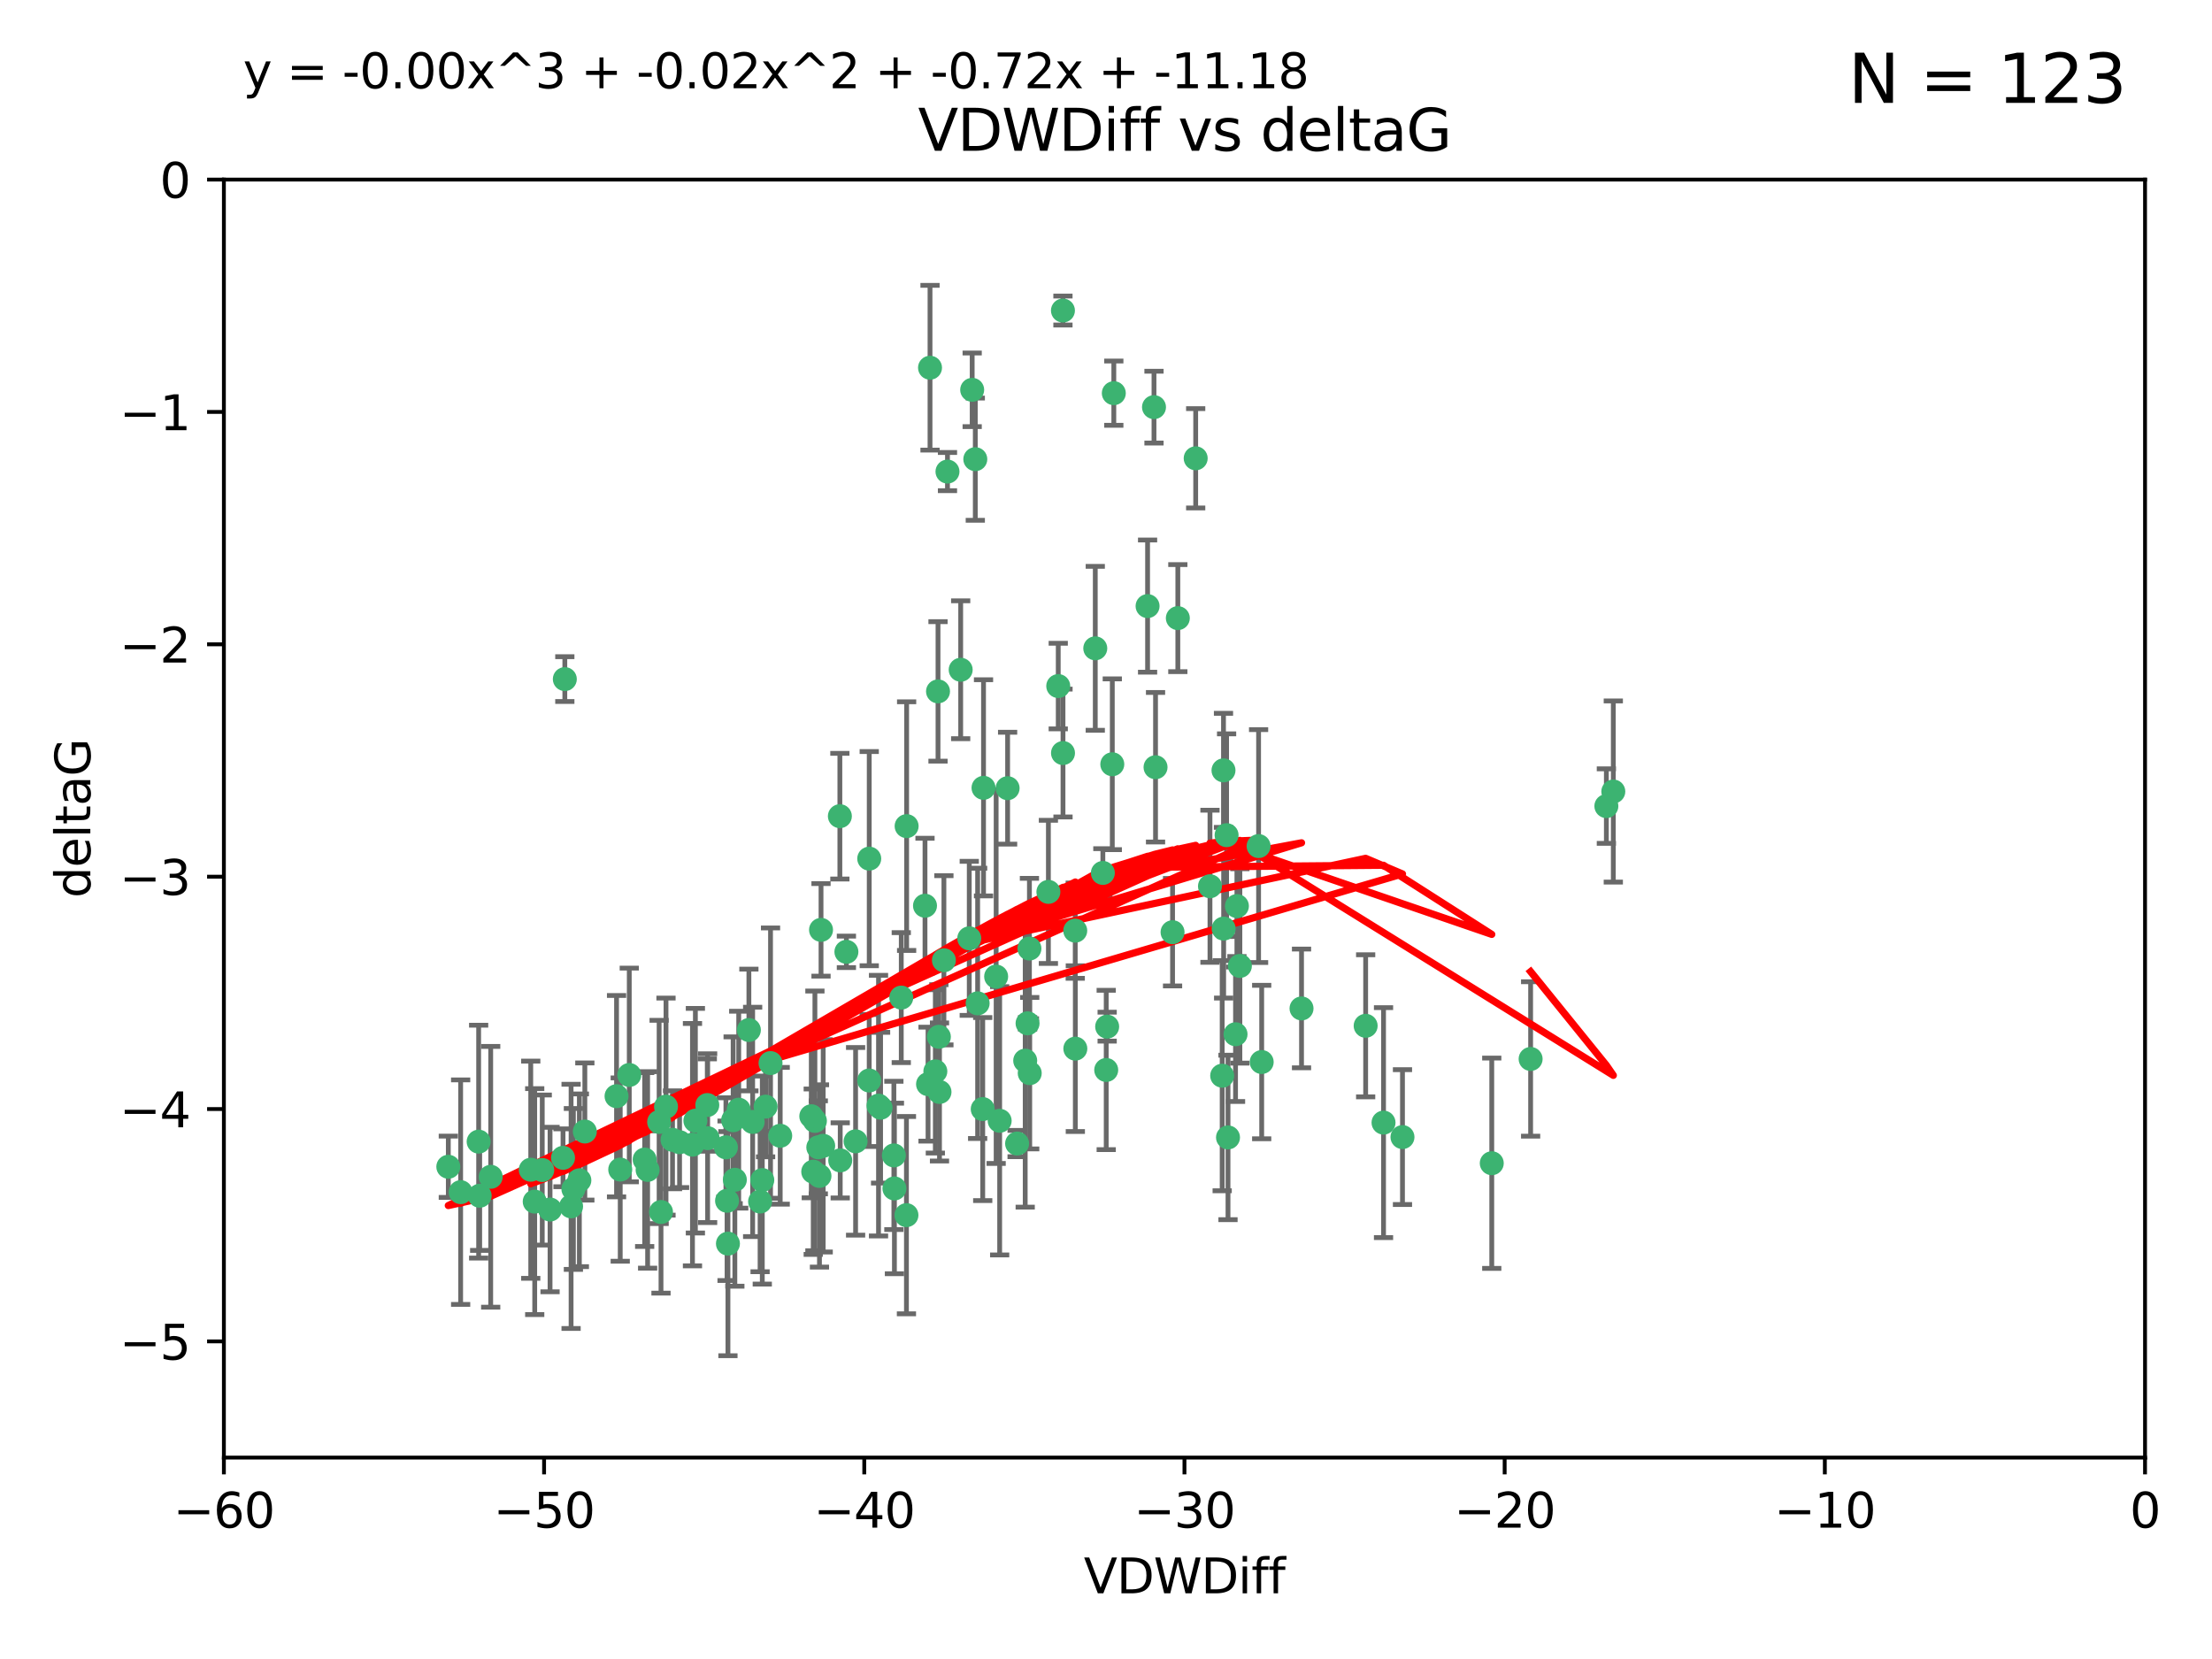 <?xml version="1.0" encoding="utf-8" standalone="no"?>
<!DOCTYPE svg PUBLIC "-//W3C//DTD SVG 1.1//EN"
  "http://www.w3.org/Graphics/SVG/1.1/DTD/svg11.dtd">
<svg xmlns:xlink="http://www.w3.org/1999/xlink" width="460.8pt" height="345.6pt" viewBox="0 0 460.8 345.6" xmlns="http://www.w3.org/2000/svg" version="1.1">
 <defs>
  <style type="text/css">*{stroke-linejoin: round; stroke-linecap: butt}</style>
 </defs>
 <g id="figure_1">
  <g id="patch_1">
   <path d="M 0 345.6 
L 460.8 345.6 
L 460.8 0 
L 0 0 
z
" style="fill: #ffffff"/>
  </g>
  <g id="axes_1">
   <g id="patch_2">
    <path d="M 46.64 303.64 
L 446.85 303.64 
L 446.85 37.411 
L 46.64 37.411 
z
" style="fill: #ffffff"/>
   </g>
   <g id="PathCollection_1">
    <defs>
     <path id="mdea5a58695" d="M 0 1.118 
C 0.297 1.118 0.581 1 0.791 0.791 
C 1 0.581 1.118 0.297 1.118 0 
C 1.118 -0.297 1 -0.581 0.791 -0.791 
C 0.581 -1 0.297 -1.118 0 -1.118 
C -0.297 -1.118 -0.581 -1 -0.791 -0.791 
C -1 -0.581 -1.118 -0.297 -1.118 0 
C -1.118 0.297 -1 0.581 -0.791 0.791 
C -0.581 1 -0.297 1.118 0 1.118 
z
" style="stroke: #3cb371"/>
    </defs>
    <g clip-path="url(#p17be7e76f0)">
     <use xlink:href="#mdea5a58695" x="151.221" y="239.011" style="fill: #3cb371; stroke: #3cb371"/>
     <use xlink:href="#mdea5a58695" x="111.391" y="250.316" style="fill: #3cb371; stroke: #3cb371"/>
     <use xlink:href="#mdea5a58695" x="120.692" y="245.88" style="fill: #3cb371; stroke: #3cb371"/>
     <use xlink:href="#mdea5a58695" x="128.438" y="228.355" style="fill: #3cb371; stroke: #3cb371"/>
     <use xlink:href="#mdea5a58695" x="153.89" y="231.167" style="fill: #3cb371; stroke: #3cb371"/>
     <use xlink:href="#mdea5a58695" x="95.96" y="248.347" style="fill: #3cb371; stroke: #3cb371"/>
     <use xlink:href="#mdea5a58695" x="147.41" y="237.101" style="fill: #3cb371; stroke: #3cb371"/>
     <use xlink:href="#mdea5a58695" x="144.255" y="238.455" style="fill: #3cb371; stroke: #3cb371"/>
     <use xlink:href="#mdea5a58695" x="102.222" y="245.151" style="fill: #3cb371; stroke: #3cb371"/>
     <use xlink:href="#mdea5a58695" x="93.393" y="243.057" style="fill: #3cb371; stroke: #3cb371"/>
     <use xlink:href="#mdea5a58695" x="170.466" y="239.012" style="fill: #3cb371; stroke: #3cb371"/>
     <use xlink:href="#mdea5a58695" x="186.325" y="247.575" style="fill: #3cb371; stroke: #3cb371"/>
     <use xlink:href="#mdea5a58695" x="170.71" y="244.971" style="fill: #3cb371; stroke: #3cb371"/>
     <use xlink:href="#mdea5a58695" x="99.927" y="249.096" style="fill: #3cb371; stroke: #3cb371"/>
     <use xlink:href="#mdea5a58695" x="152.724" y="233.364" style="fill: #3cb371; stroke: #3cb371"/>
     <use xlink:href="#mdea5a58695" x="151.46" y="250.142" style="fill: #3cb371; stroke: #3cb371"/>
     <use xlink:href="#mdea5a58695" x="129.205" y="243.641" style="fill: #3cb371; stroke: #3cb371"/>
     <use xlink:href="#mdea5a58695" x="114.586" y="251.967" style="fill: #3cb371; stroke: #3cb371"/>
     <use xlink:href="#mdea5a58695" x="160.515" y="221.462" style="fill: #3cb371; stroke: #3cb371"/>
     <use xlink:href="#mdea5a58695" x="181.071" y="225.088" style="fill: #3cb371; stroke: #3cb371"/>
     <use xlink:href="#mdea5a58695" x="169.007" y="232.534" style="fill: #3cb371; stroke: #3cb371"/>
     <use xlink:href="#mdea5a58695" x="169.761" y="233.502" style="fill: #3cb371; stroke: #3cb371"/>
     <use xlink:href="#mdea5a58695" x="138.74" y="230.526" style="fill: #3cb371; stroke: #3cb371"/>
     <use xlink:href="#mdea5a58695" x="134.295" y="241.556" style="fill: #3cb371; stroke: #3cb371"/>
     <use xlink:href="#mdea5a58695" x="140.098" y="237.443" style="fill: #3cb371; stroke: #3cb371"/>
     <use xlink:href="#mdea5a58695" x="110.566" y="243.675" style="fill: #3cb371; stroke: #3cb371"/>
     <use xlink:href="#mdea5a58695" x="162.533" y="236.602" style="fill: #3cb371; stroke: #3cb371"/>
     <use xlink:href="#mdea5a58695" x="99.711" y="237.823" style="fill: #3cb371; stroke: #3cb371"/>
     <use xlink:href="#mdea5a58695" x="171.486" y="238.695" style="fill: #3cb371; stroke: #3cb371"/>
     <use xlink:href="#mdea5a58695" x="186.209" y="240.695" style="fill: #3cb371; stroke: #3cb371"/>
     <use xlink:href="#mdea5a58695" x="181.077" y="178.869" style="fill: #3cb371; stroke: #3cb371"/>
     <use xlink:href="#mdea5a58695" x="119.448" y="247.682" style="fill: #3cb371; stroke: #3cb371"/>
     <use xlink:href="#mdea5a58695" x="118.968" y="251.31" style="fill: #3cb371; stroke: #3cb371"/>
     <use xlink:href="#mdea5a58695" x="131.089" y="223.937" style="fill: #3cb371; stroke: #3cb371"/>
     <use xlink:href="#mdea5a58695" x="112.961" y="243.739" style="fill: #3cb371; stroke: #3cb371"/>
     <use xlink:href="#mdea5a58695" x="134.911" y="243.713" style="fill: #3cb371; stroke: #3cb371"/>
     <use xlink:href="#mdea5a58695" x="158.798" y="245.83" style="fill: #3cb371; stroke: #3cb371"/>
     <use xlink:href="#mdea5a58695" x="156.79" y="233.712" style="fill: #3cb371; stroke: #3cb371"/>
     <use xlink:href="#mdea5a58695" x="156.007" y="214.57" style="fill: #3cb371; stroke: #3cb371"/>
     <use xlink:href="#mdea5a58695" x="175.035" y="241.73" style="fill: #3cb371; stroke: #3cb371"/>
     <use xlink:href="#mdea5a58695" x="141.568" y="237.937" style="fill: #3cb371; stroke: #3cb371"/>
     <use xlink:href="#mdea5a58695" x="171.035" y="193.709" style="fill: #3cb371; stroke: #3cb371"/>
     <use xlink:href="#mdea5a58695" x="153.083" y="245.769" style="fill: #3cb371; stroke: #3cb371"/>
     <use xlink:href="#mdea5a58695" x="121.832" y="235.714" style="fill: #3cb371; stroke: #3cb371"/>
     <use xlink:href="#mdea5a58695" x="169.413" y="244.088" style="fill: #3cb371; stroke: #3cb371"/>
     <use xlink:href="#mdea5a58695" x="151.644" y="259.074" style="fill: #3cb371; stroke: #3cb371"/>
     <use xlink:href="#mdea5a58695" x="117.663" y="141.469" style="fill: #3cb371; stroke: #3cb371"/>
     <use xlink:href="#mdea5a58695" x="193.74" y="76.602" style="fill: #3cb371; stroke: #3cb371"/>
     <use xlink:href="#mdea5a58695" x="144.861" y="233.462" style="fill: #3cb371; stroke: #3cb371"/>
     <use xlink:href="#mdea5a58695" x="228.165" y="135.058" style="fill: #3cb371; stroke: #3cb371"/>
     <use xlink:href="#mdea5a58695" x="117.288" y="241.193" style="fill: #3cb371; stroke: #3cb371"/>
     <use xlink:href="#mdea5a58695" x="137.308" y="233.723" style="fill: #3cb371; stroke: #3cb371"/>
     <use xlink:href="#mdea5a58695" x="137.699" y="252.481" style="fill: #3cb371; stroke: #3cb371"/>
     <use xlink:href="#mdea5a58695" x="158.341" y="250.302" style="fill: #3cb371; stroke: #3cb371"/>
     <use xlink:href="#mdea5a58695" x="214.511" y="223.559" style="fill: #3cb371; stroke: #3cb371"/>
     <use xlink:href="#mdea5a58695" x="201.915" y="195.473" style="fill: #3cb371; stroke: #3cb371"/>
     <use xlink:href="#mdea5a58695" x="223.993" y="193.873" style="fill: #3cb371; stroke: #3cb371"/>
     <use xlink:href="#mdea5a58695" x="203.173" y="95.653" style="fill: #3cb371; stroke: #3cb371"/>
     <use xlink:href="#mdea5a58695" x="254.907" y="193.444" style="fill: #3cb371; stroke: #3cb371"/>
     <use xlink:href="#mdea5a58695" x="174.961" y="170.025" style="fill: #3cb371; stroke: #3cb371"/>
     <use xlink:href="#mdea5a58695" x="183.012" y="230.324" style="fill: #3cb371; stroke: #3cb371"/>
     <use xlink:href="#mdea5a58695" x="240.398" y="84.813" style="fill: #3cb371; stroke: #3cb371"/>
     <use xlink:href="#mdea5a58695" x="244.266" y="194.195" style="fill: #3cb371; stroke: #3cb371"/>
     <use xlink:href="#mdea5a58695" x="188.867" y="172.097" style="fill: #3cb371; stroke: #3cb371"/>
     <use xlink:href="#mdea5a58695" x="211.88" y="238.222" style="fill: #3cb371; stroke: #3cb371"/>
     <use xlink:href="#mdea5a58695" x="195.715" y="227.477" style="fill: #3cb371; stroke: #3cb371"/>
     <use xlink:href="#mdea5a58695" x="178.237" y="237.76" style="fill: #3cb371; stroke: #3cb371"/>
     <use xlink:href="#mdea5a58695" x="188.828" y="253.138" style="fill: #3cb371; stroke: #3cb371"/>
     <use xlink:href="#mdea5a58695" x="224.011" y="218.451" style="fill: #3cb371; stroke: #3cb371"/>
     <use xlink:href="#mdea5a58695" x="193.329" y="225.849" style="fill: #3cb371; stroke: #3cb371"/>
     <use xlink:href="#mdea5a58695" x="202.523" y="81.207" style="fill: #3cb371; stroke: #3cb371"/>
     <use xlink:href="#mdea5a58695" x="147.343" y="230.202" style="fill: #3cb371; stroke: #3cb371"/>
     <use xlink:href="#mdea5a58695" x="204.72" y="231.04" style="fill: #3cb371; stroke: #3cb371"/>
     <use xlink:href="#mdea5a58695" x="245.364" y="128.766" style="fill: #3cb371; stroke: #3cb371"/>
     <use xlink:href="#mdea5a58695" x="183.443" y="230.756" style="fill: #3cb371; stroke: #3cb371"/>
     <use xlink:href="#mdea5a58695" x="221.43" y="64.69" style="fill: #3cb371; stroke: #3cb371"/>
     <use xlink:href="#mdea5a58695" x="271.132" y="210.077" style="fill: #3cb371; stroke: #3cb371"/>
     <use xlink:href="#mdea5a58695" x="195.583" y="215.989" style="fill: #3cb371; stroke: #3cb371"/>
     <use xlink:href="#mdea5a58695" x="209.904" y="164.196" style="fill: #3cb371; stroke: #3cb371"/>
     <use xlink:href="#mdea5a58695" x="196.632" y="200.046" style="fill: #3cb371; stroke: #3cb371"/>
     <use xlink:href="#mdea5a58695" x="207.515" y="203.435" style="fill: #3cb371; stroke: #3cb371"/>
     <use xlink:href="#mdea5a58695" x="204.886" y="164.119" style="fill: #3cb371; stroke: #3cb371"/>
     <use xlink:href="#mdea5a58695" x="197.378" y="98.239" style="fill: #3cb371; stroke: #3cb371"/>
     <use xlink:href="#mdea5a58695" x="284.491" y="213.695" style="fill: #3cb371; stroke: #3cb371"/>
     <use xlink:href="#mdea5a58695" x="292.162" y="236.875" style="fill: #3cb371; stroke: #3cb371"/>
     <use xlink:href="#mdea5a58695" x="159.489" y="230.536" style="fill: #3cb371; stroke: #3cb371"/>
     <use xlink:href="#mdea5a58695" x="262.187" y="176.253" style="fill: #3cb371; stroke: #3cb371"/>
     <use xlink:href="#mdea5a58695" x="230.445" y="222.895" style="fill: #3cb371; stroke: #3cb371"/>
     <use xlink:href="#mdea5a58695" x="200.128" y="139.522" style="fill: #3cb371; stroke: #3cb371"/>
     <use xlink:href="#mdea5a58695" x="213.569" y="220.951" style="fill: #3cb371; stroke: #3cb371"/>
     <use xlink:href="#mdea5a58695" x="220.451" y="142.919" style="fill: #3cb371; stroke: #3cb371"/>
     <use xlink:href="#mdea5a58695" x="218.4" y="185.794" style="fill: #3cb371; stroke: #3cb371"/>
     <use xlink:href="#mdea5a58695" x="195.406" y="144.029" style="fill: #3cb371; stroke: #3cb371"/>
     <use xlink:href="#mdea5a58695" x="176.321" y="198.286" style="fill: #3cb371; stroke: #3cb371"/>
     <use xlink:href="#mdea5a58695" x="232.028" y="81.905" style="fill: #3cb371; stroke: #3cb371"/>
     <use xlink:href="#mdea5a58695" x="240.72" y="159.828" style="fill: #3cb371; stroke: #3cb371"/>
     <use xlink:href="#mdea5a58695" x="249.084" y="95.473" style="fill: #3cb371; stroke: #3cb371"/>
     <use xlink:href="#mdea5a58695" x="229.746" y="181.846" style="fill: #3cb371; stroke: #3cb371"/>
     <use xlink:href="#mdea5a58695" x="258.292" y="201.223" style="fill: #3cb371; stroke: #3cb371"/>
     <use xlink:href="#mdea5a58695" x="192.695" y="188.681" style="fill: #3cb371; stroke: #3cb371"/>
     <use xlink:href="#mdea5a58695" x="257.671" y="188.747" style="fill: #3cb371; stroke: #3cb371"/>
     <use xlink:href="#mdea5a58695" x="194.849" y="223.183" style="fill: #3cb371; stroke: #3cb371"/>
     <use xlink:href="#mdea5a58695" x="214.448" y="197.597" style="fill: #3cb371; stroke: #3cb371"/>
     <use xlink:href="#mdea5a58695" x="203.66" y="209.019" style="fill: #3cb371; stroke: #3cb371"/>
     <use xlink:href="#mdea5a58695" x="221.442" y="156.873" style="fill: #3cb371; stroke: #3cb371"/>
     <use xlink:href="#mdea5a58695" x="187.751" y="207.82" style="fill: #3cb371; stroke: #3cb371"/>
     <use xlink:href="#mdea5a58695" x="214.061" y="213.179" style="fill: #3cb371; stroke: #3cb371"/>
     <use xlink:href="#mdea5a58695" x="208.249" y="233.481" style="fill: #3cb371; stroke: #3cb371"/>
     <use xlink:href="#mdea5a58695" x="255.522" y="173.979" style="fill: #3cb371; stroke: #3cb371"/>
     <use xlink:href="#mdea5a58695" x="262.833" y="221.242" style="fill: #3cb371; stroke: #3cb371"/>
     <use xlink:href="#mdea5a58695" x="239.062" y="126.26" style="fill: #3cb371; stroke: #3cb371"/>
     <use xlink:href="#mdea5a58695" x="230.642" y="213.868" style="fill: #3cb371; stroke: #3cb371"/>
     <use xlink:href="#mdea5a58695" x="254.876" y="160.478" style="fill: #3cb371; stroke: #3cb371"/>
     <use xlink:href="#mdea5a58695" x="252.06" y="184.622" style="fill: #3cb371; stroke: #3cb371"/>
     <use xlink:href="#mdea5a58695" x="255.816" y="236.948" style="fill: #3cb371; stroke: #3cb371"/>
     <use xlink:href="#mdea5a58695" x="254.602" y="224.085" style="fill: #3cb371; stroke: #3cb371"/>
     <use xlink:href="#mdea5a58695" x="310.762" y="242.322" style="fill: #3cb371; stroke: #3cb371"/>
     <use xlink:href="#mdea5a58695" x="288.215" y="233.861" style="fill: #3cb371; stroke: #3cb371"/>
     <use xlink:href="#mdea5a58695" x="231.711" y="159.21" style="fill: #3cb371; stroke: #3cb371"/>
     <use xlink:href="#mdea5a58695" x="257.384" y="215.451" style="fill: #3cb371; stroke: #3cb371"/>
     <use xlink:href="#mdea5a58695" x="336.082" y="164.886" style="fill: #3cb371; stroke: #3cb371"/>
     <use xlink:href="#mdea5a58695" x="334.635" y="167.925" style="fill: #3cb371; stroke: #3cb371"/>
     <use xlink:href="#mdea5a58695" x="318.857" y="220.6" style="fill: #3cb371; stroke: #3cb371"/>
    </g>
   </g>
   <g id="matplotlib.axis_1">
    <g id="xtick_1">
     <g id="line2d_1">
      <defs>
       <path id="m89993497d5" d="M 0 0 
L 0 3.5 
" style="stroke: #000000; stroke-width: 0.8"/>
      </defs>
      <g>
       <use xlink:href="#m89993497d5" x="46.64" y="303.64" style="stroke: #000000; stroke-width: 0.8"/>
      </g>
     </g>
     <g id="text_1">
      <!-- −60 -->
      <g transform="translate(36.088 318.238)scale(0.1 -0.1)">
       <defs>
        <path id="DejaVuSans-2212" d="M 678 2272 
L 4684 2272 
L 4684 1741 
L 678 1741 
L 678 2272 
z
" transform="scale(0.016)"/>
        <path id="DejaVuSans-36" d="M 2113 2584 
Q 1688 2584 1439 2293 
Q 1191 2003 1191 1497 
Q 1191 994 1439 701 
Q 1688 409 2113 409 
Q 2538 409 2786 701 
Q 3034 994 3034 1497 
Q 3034 2003 2786 2293 
Q 2538 2584 2113 2584 
z
M 3366 4563 
L 3366 3988 
Q 3128 4100 2886 4159 
Q 2644 4219 2406 4219 
Q 1781 4219 1451 3797 
Q 1122 3375 1075 2522 
Q 1259 2794 1537 2939 
Q 1816 3084 2150 3084 
Q 2853 3084 3261 2657 
Q 3669 2231 3669 1497 
Q 3669 778 3244 343 
Q 2819 -91 2113 -91 
Q 1303 -91 875 529 
Q 447 1150 447 2328 
Q 447 3434 972 4092 
Q 1497 4750 2381 4750 
Q 2619 4750 2861 4703 
Q 3103 4656 3366 4563 
z
" transform="scale(0.016)"/>
        <path id="DejaVuSans-30" d="M 2034 4250 
Q 1547 4250 1301 3770 
Q 1056 3291 1056 2328 
Q 1056 1369 1301 889 
Q 1547 409 2034 409 
Q 2525 409 2770 889 
Q 3016 1369 3016 2328 
Q 3016 3291 2770 3770 
Q 2525 4250 2034 4250 
z
M 2034 4750 
Q 2819 4750 3233 4129 
Q 3647 3509 3647 2328 
Q 3647 1150 3233 529 
Q 2819 -91 2034 -91 
Q 1250 -91 836 529 
Q 422 1150 422 2328 
Q 422 3509 836 4129 
Q 1250 4750 2034 4750 
z
" transform="scale(0.016)"/>
       </defs>
       <use xlink:href="#DejaVuSans-2212"/>
       <use xlink:href="#DejaVuSans-36" x="83.789"/>
       <use xlink:href="#DejaVuSans-30" x="147.412"/>
      </g>
     </g>
    </g>
    <g id="xtick_2">
     <g id="line2d_2">
      <g>
       <use xlink:href="#m89993497d5" x="113.342" y="303.64" style="stroke: #000000; stroke-width: 0.8"/>
      </g>
     </g>
     <g id="text_2">
      <!-- −50 -->
      <g transform="translate(102.789 318.238)scale(0.1 -0.1)">
       <defs>
        <path id="DejaVuSans-35" d="M 691 4666 
L 3169 4666 
L 3169 4134 
L 1269 4134 
L 1269 2991 
Q 1406 3038 1543 3061 
Q 1681 3084 1819 3084 
Q 2600 3084 3056 2656 
Q 3513 2228 3513 1497 
Q 3513 744 3044 326 
Q 2575 -91 1722 -91 
Q 1428 -91 1123 -41 
Q 819 9 494 109 
L 494 744 
Q 775 591 1075 516 
Q 1375 441 1709 441 
Q 2250 441 2565 725 
Q 2881 1009 2881 1497 
Q 2881 1984 2565 2268 
Q 2250 2553 1709 2553 
Q 1456 2553 1204 2497 
Q 953 2441 691 2322 
L 691 4666 
z
" transform="scale(0.016)"/>
       </defs>
       <use xlink:href="#DejaVuSans-2212"/>
       <use xlink:href="#DejaVuSans-35" x="83.789"/>
       <use xlink:href="#DejaVuSans-30" x="147.412"/>
      </g>
     </g>
    </g>
    <g id="xtick_3">
     <g id="line2d_3">
      <g>
       <use xlink:href="#m89993497d5" x="180.043" y="303.64" style="stroke: #000000; stroke-width: 0.8"/>
      </g>
     </g>
     <g id="text_3">
      <!-- −40 -->
      <g transform="translate(169.491 318.238)scale(0.1 -0.1)">
       <defs>
        <path id="DejaVuSans-34" d="M 2419 4116 
L 825 1625 
L 2419 1625 
L 2419 4116 
z
M 2253 4666 
L 3047 4666 
L 3047 1625 
L 3713 1625 
L 3713 1100 
L 3047 1100 
L 3047 0 
L 2419 0 
L 2419 1100 
L 313 1100 
L 313 1709 
L 2253 4666 
z
" transform="scale(0.016)"/>
       </defs>
       <use xlink:href="#DejaVuSans-2212"/>
       <use xlink:href="#DejaVuSans-34" x="83.789"/>
       <use xlink:href="#DejaVuSans-30" x="147.412"/>
      </g>
     </g>
    </g>
    <g id="xtick_4">
     <g id="line2d_4">
      <g>
       <use xlink:href="#m89993497d5" x="246.745" y="303.64" style="stroke: #000000; stroke-width: 0.8"/>
      </g>
     </g>
     <g id="text_4">
      <!-- −30 -->
      <g transform="translate(236.193 318.238)scale(0.1 -0.1)">
       <defs>
        <path id="DejaVuSans-33" d="M 2597 2516 
Q 3050 2419 3304 2112 
Q 3559 1806 3559 1356 
Q 3559 666 3084 287 
Q 2609 -91 1734 -91 
Q 1441 -91 1130 -33 
Q 819 25 488 141 
L 488 750 
Q 750 597 1062 519 
Q 1375 441 1716 441 
Q 2309 441 2620 675 
Q 2931 909 2931 1356 
Q 2931 1769 2642 2001 
Q 2353 2234 1838 2234 
L 1294 2234 
L 1294 2753 
L 1863 2753 
Q 2328 2753 2575 2939 
Q 2822 3125 2822 3475 
Q 2822 3834 2567 4026 
Q 2313 4219 1838 4219 
Q 1578 4219 1281 4162 
Q 984 4106 628 3988 
L 628 4550 
Q 988 4650 1302 4700 
Q 1616 4750 1894 4750 
Q 2613 4750 3031 4423 
Q 3450 4097 3450 3541 
Q 3450 3153 3228 2886 
Q 3006 2619 2597 2516 
z
" transform="scale(0.016)"/>
       </defs>
       <use xlink:href="#DejaVuSans-2212"/>
       <use xlink:href="#DejaVuSans-33" x="83.789"/>
       <use xlink:href="#DejaVuSans-30" x="147.412"/>
      </g>
     </g>
    </g>
    <g id="xtick_5">
     <g id="line2d_5">
      <g>
       <use xlink:href="#m89993497d5" x="313.447" y="303.64" style="stroke: #000000; stroke-width: 0.8"/>
      </g>
     </g>
     <g id="text_5">
      <!-- −20 -->
      <g transform="translate(302.894 318.238)scale(0.1 -0.1)">
       <defs>
        <path id="DejaVuSans-32" d="M 1228 531 
L 3431 531 
L 3431 0 
L 469 0 
L 469 531 
Q 828 903 1448 1529 
Q 2069 2156 2228 2338 
Q 2531 2678 2651 2914 
Q 2772 3150 2772 3378 
Q 2772 3750 2511 3984 
Q 2250 4219 1831 4219 
Q 1534 4219 1204 4116 
Q 875 4013 500 3803 
L 500 4441 
Q 881 4594 1212 4672 
Q 1544 4750 1819 4750 
Q 2544 4750 2975 4387 
Q 3406 4025 3406 3419 
Q 3406 3131 3298 2873 
Q 3191 2616 2906 2266 
Q 2828 2175 2409 1742 
Q 1991 1309 1228 531 
z
" transform="scale(0.016)"/>
       </defs>
       <use xlink:href="#DejaVuSans-2212"/>
       <use xlink:href="#DejaVuSans-32" x="83.789"/>
       <use xlink:href="#DejaVuSans-30" x="147.412"/>
      </g>
     </g>
    </g>
    <g id="xtick_6">
     <g id="line2d_6">
      <g>
       <use xlink:href="#m89993497d5" x="380.148" y="303.64" style="stroke: #000000; stroke-width: 0.8"/>
      </g>
     </g>
     <g id="text_6">
      <!-- −10 -->
      <g transform="translate(369.596 318.238)scale(0.1 -0.1)">
       <defs>
        <path id="DejaVuSans-31" d="M 794 531 
L 1825 531 
L 1825 4091 
L 703 3866 
L 703 4441 
L 1819 4666 
L 2450 4666 
L 2450 531 
L 3481 531 
L 3481 0 
L 794 0 
L 794 531 
z
" transform="scale(0.016)"/>
       </defs>
       <use xlink:href="#DejaVuSans-2212"/>
       <use xlink:href="#DejaVuSans-31" x="83.789"/>
       <use xlink:href="#DejaVuSans-30" x="147.412"/>
      </g>
     </g>
    </g>
    <g id="xtick_7">
     <g id="line2d_7">
      <g>
       <use xlink:href="#m89993497d5" x="446.85" y="303.64" style="stroke: #000000; stroke-width: 0.8"/>
      </g>
     </g>
     <g id="text_7">
      <!-- 0 -->
      <g transform="translate(443.669 318.238)scale(0.1 -0.1)">
       <use xlink:href="#DejaVuSans-30"/>
      </g>
     </g>
    </g>
    <g id="text_8">
     <!-- VDWDiff -->
     <g transform="translate(225.772 331.917)scale(0.1 -0.1)">
      <defs>
       <path id="DejaVuSans-56" d="M 1831 0 
L 50 4666 
L 709 4666 
L 2188 738 
L 3669 4666 
L 4325 4666 
L 2547 0 
L 1831 0 
z
" transform="scale(0.016)"/>
       <path id="DejaVuSans-44" d="M 1259 4147 
L 1259 519 
L 2022 519 
Q 2988 519 3436 956 
Q 3884 1394 3884 2338 
Q 3884 3275 3436 3711 
Q 2988 4147 2022 4147 
L 1259 4147 
z
M 628 4666 
L 1925 4666 
Q 3281 4666 3915 4102 
Q 4550 3538 4550 2338 
Q 4550 1131 3912 565 
Q 3275 0 1925 0 
L 628 0 
L 628 4666 
z
" transform="scale(0.016)"/>
       <path id="DejaVuSans-57" d="M 213 4666 
L 850 4666 
L 1831 722 
L 2809 4666 
L 3519 4666 
L 4500 722 
L 5478 4666 
L 6119 4666 
L 4947 0 
L 4153 0 
L 3169 4050 
L 2175 0 
L 1381 0 
L 213 4666 
z
" transform="scale(0.016)"/>
       <path id="DejaVuSans-69" d="M 603 3500 
L 1178 3500 
L 1178 0 
L 603 0 
L 603 3500 
z
M 603 4863 
L 1178 4863 
L 1178 4134 
L 603 4134 
L 603 4863 
z
" transform="scale(0.016)"/>
       <path id="DejaVuSans-66" d="M 2375 4863 
L 2375 4384 
L 1825 4384 
Q 1516 4384 1395 4259 
Q 1275 4134 1275 3809 
L 1275 3500 
L 2222 3500 
L 2222 3053 
L 1275 3053 
L 1275 0 
L 697 0 
L 697 3053 
L 147 3053 
L 147 3500 
L 697 3500 
L 697 3744 
Q 697 4328 969 4595 
Q 1241 4863 1831 4863 
L 2375 4863 
z
" transform="scale(0.016)"/>
      </defs>
      <use xlink:href="#DejaVuSans-56"/>
      <use xlink:href="#DejaVuSans-44" x="68.408"/>
      <use xlink:href="#DejaVuSans-57" x="145.41"/>
      <use xlink:href="#DejaVuSans-44" x="244.287"/>
      <use xlink:href="#DejaVuSans-69" x="321.289"/>
      <use xlink:href="#DejaVuSans-66" x="349.072"/>
      <use xlink:href="#DejaVuSans-66" x="384.277"/>
     </g>
    </g>
   </g>
   <g id="matplotlib.axis_2">
    <g id="ytick_1">
     <g id="line2d_8">
      <defs>
       <path id="mcbeaf145f9" d="M 0 0 
L -3.5 0 
" style="stroke: #000000; stroke-width: 0.8"/>
      </defs>
      <g>
       <use xlink:href="#mcbeaf145f9" x="46.64" y="279.437" style="stroke: #000000; stroke-width: 0.8"/>
      </g>
     </g>
     <g id="text_9">
      <!-- −5 -->
      <g transform="translate(24.898 283.237)scale(0.1 -0.1)">
       <use xlink:href="#DejaVuSans-2212"/>
       <use xlink:href="#DejaVuSans-35" x="83.789"/>
      </g>
     </g>
    </g>
    <g id="ytick_2">
     <g id="line2d_9">
      <g>
       <use xlink:href="#mcbeaf145f9" x="46.64" y="231.032" style="stroke: #000000; stroke-width: 0.8"/>
      </g>
     </g>
     <g id="text_10">
      <!-- −4 -->
      <g transform="translate(24.898 234.831)scale(0.1 -0.1)">
       <use xlink:href="#DejaVuSans-2212"/>
       <use xlink:href="#DejaVuSans-34" x="83.789"/>
      </g>
     </g>
    </g>
    <g id="ytick_3">
     <g id="line2d_10">
      <g>
       <use xlink:href="#mcbeaf145f9" x="46.64" y="182.627" style="stroke: #000000; stroke-width: 0.8"/>
      </g>
     </g>
     <g id="text_11">
      <!-- −3 -->
      <g transform="translate(24.898 186.426)scale(0.1 -0.1)">
       <use xlink:href="#DejaVuSans-2212"/>
       <use xlink:href="#DejaVuSans-33" x="83.789"/>
      </g>
     </g>
    </g>
    <g id="ytick_4">
     <g id="line2d_11">
      <g>
       <use xlink:href="#mcbeaf145f9" x="46.64" y="134.222" style="stroke: #000000; stroke-width: 0.8"/>
      </g>
     </g>
     <g id="text_12">
      <!-- −2 -->
      <g transform="translate(24.898 138.021)scale(0.1 -0.1)">
       <use xlink:href="#DejaVuSans-2212"/>
       <use xlink:href="#DejaVuSans-32" x="83.789"/>
      </g>
     </g>
    </g>
    <g id="ytick_5">
     <g id="line2d_12">
      <g>
       <use xlink:href="#mcbeaf145f9" x="46.64" y="85.816" style="stroke: #000000; stroke-width: 0.8"/>
      </g>
     </g>
     <g id="text_13">
      <!-- −1 -->
      <g transform="translate(24.898 89.616)scale(0.1 -0.1)">
       <use xlink:href="#DejaVuSans-2212"/>
       <use xlink:href="#DejaVuSans-31" x="83.789"/>
      </g>
     </g>
    </g>
    <g id="ytick_6">
     <g id="line2d_13">
      <g>
       <use xlink:href="#mcbeaf145f9" x="46.64" y="37.411" style="stroke: #000000; stroke-width: 0.8"/>
      </g>
     </g>
     <g id="text_14">
      <!-- 0 -->
      <g transform="translate(33.278 41.21)scale(0.1 -0.1)">
       <use xlink:href="#DejaVuSans-30"/>
      </g>
     </g>
    </g>
    <g id="text_15">
     <!-- deltaG -->
     <g transform="translate(18.818 187.064)rotate(-90)scale(0.1 -0.1)">
      <defs>
       <path id="DejaVuSans-64" d="M 2906 2969 
L 2906 4863 
L 3481 4863 
L 3481 0 
L 2906 0 
L 2906 525 
Q 2725 213 2448 61 
Q 2172 -91 1784 -91 
Q 1150 -91 751 415 
Q 353 922 353 1747 
Q 353 2572 751 3078 
Q 1150 3584 1784 3584 
Q 2172 3584 2448 3432 
Q 2725 3281 2906 2969 
z
M 947 1747 
Q 947 1113 1208 752 
Q 1469 391 1925 391 
Q 2381 391 2643 752 
Q 2906 1113 2906 1747 
Q 2906 2381 2643 2742 
Q 2381 3103 1925 3103 
Q 1469 3103 1208 2742 
Q 947 2381 947 1747 
z
" transform="scale(0.016)"/>
       <path id="DejaVuSans-65" d="M 3597 1894 
L 3597 1613 
L 953 1613 
Q 991 1019 1311 708 
Q 1631 397 2203 397 
Q 2534 397 2845 478 
Q 3156 559 3463 722 
L 3463 178 
Q 3153 47 2828 -22 
Q 2503 -91 2169 -91 
Q 1331 -91 842 396 
Q 353 884 353 1716 
Q 353 2575 817 3079 
Q 1281 3584 2069 3584 
Q 2775 3584 3186 3129 
Q 3597 2675 3597 1894 
z
M 3022 2063 
Q 3016 2534 2758 2815 
Q 2500 3097 2075 3097 
Q 1594 3097 1305 2825 
Q 1016 2553 972 2059 
L 3022 2063 
z
" transform="scale(0.016)"/>
       <path id="DejaVuSans-6c" d="M 603 4863 
L 1178 4863 
L 1178 0 
L 603 0 
L 603 4863 
z
" transform="scale(0.016)"/>
       <path id="DejaVuSans-74" d="M 1172 4494 
L 1172 3500 
L 2356 3500 
L 2356 3053 
L 1172 3053 
L 1172 1153 
Q 1172 725 1289 603 
Q 1406 481 1766 481 
L 2356 481 
L 2356 0 
L 1766 0 
Q 1100 0 847 248 
Q 594 497 594 1153 
L 594 3053 
L 172 3053 
L 172 3500 
L 594 3500 
L 594 4494 
L 1172 4494 
z
" transform="scale(0.016)"/>
       <path id="DejaVuSans-61" d="M 2194 1759 
Q 1497 1759 1228 1600 
Q 959 1441 959 1056 
Q 959 750 1161 570 
Q 1363 391 1709 391 
Q 2188 391 2477 730 
Q 2766 1069 2766 1631 
L 2766 1759 
L 2194 1759 
z
M 3341 1997 
L 3341 0 
L 2766 0 
L 2766 531 
Q 2569 213 2275 61 
Q 1981 -91 1556 -91 
Q 1019 -91 701 211 
Q 384 513 384 1019 
Q 384 1609 779 1909 
Q 1175 2209 1959 2209 
L 2766 2209 
L 2766 2266 
Q 2766 2663 2505 2880 
Q 2244 3097 1772 3097 
Q 1472 3097 1187 3025 
Q 903 2953 641 2809 
L 641 3341 
Q 956 3463 1253 3523 
Q 1550 3584 1831 3584 
Q 2591 3584 2966 3190 
Q 3341 2797 3341 1997 
z
" transform="scale(0.016)"/>
       <path id="DejaVuSans-47" d="M 3809 666 
L 3809 1919 
L 2778 1919 
L 2778 2438 
L 4434 2438 
L 4434 434 
Q 4069 175 3628 42 
Q 3188 -91 2688 -91 
Q 1594 -91 976 548 
Q 359 1188 359 2328 
Q 359 3472 976 4111 
Q 1594 4750 2688 4750 
Q 3144 4750 3555 4637 
Q 3966 4525 4313 4306 
L 4313 3634 
Q 3963 3931 3569 4081 
Q 3175 4231 2741 4231 
Q 1884 4231 1454 3753 
Q 1025 3275 1025 2328 
Q 1025 1384 1454 906 
Q 1884 428 2741 428 
Q 3075 428 3337 486 
Q 3600 544 3809 666 
z
" transform="scale(0.016)"/>
      </defs>
      <use xlink:href="#DejaVuSans-64"/>
      <use xlink:href="#DejaVuSans-65" x="63.477"/>
      <use xlink:href="#DejaVuSans-6c" x="125"/>
      <use xlink:href="#DejaVuSans-74" x="152.783"/>
      <use xlink:href="#DejaVuSans-61" x="191.992"/>
      <use xlink:href="#DejaVuSans-47" x="253.271"/>
     </g>
    </g>
   </g>
   <g id="LineCollection_1">
    <path d="M 151.221 249.332 
L 151.221 228.691 
" clip-path="url(#p17be7e76f0)" style="fill: none; stroke: #696969"/>
    <path d="M 111.391 273.851 
L 111.391 226.78 
" clip-path="url(#p17be7e76f0)" style="fill: none; stroke: #696969"/>
    <path d="M 120.692 263.87 
L 120.692 227.891 
" clip-path="url(#p17be7e76f0)" style="fill: none; stroke: #696969"/>
    <path d="M 128.438 249.329 
L 128.438 207.382 
" clip-path="url(#p17be7e76f0)" style="fill: none; stroke: #696969"/>
    <path d="M 153.89 251.678 
L 153.89 210.656 
" clip-path="url(#p17be7e76f0)" style="fill: none; stroke: #696969"/>
    <path d="M 95.96 271.729 
L 95.96 224.965 
" clip-path="url(#p17be7e76f0)" style="fill: none; stroke: #696969"/>
    <path d="M 147.41 254.682 
L 147.41 219.519 
" clip-path="url(#p17be7e76f0)" style="fill: none; stroke: #696969"/>
    <path d="M 144.255 263.702 
L 144.255 213.208 
" clip-path="url(#p17be7e76f0)" style="fill: none; stroke: #696969"/>
    <path d="M 102.222 272.312 
L 102.222 217.99 
" clip-path="url(#p17be7e76f0)" style="fill: none; stroke: #696969"/>
    <path d="M 93.393 249.446 
L 93.393 236.669 
" clip-path="url(#p17be7e76f0)" style="fill: none; stroke: #696969"/>
    <path d="M 170.466 248.696 
L 170.466 229.327 
" clip-path="url(#p17be7e76f0)" style="fill: none; stroke: #696969"/>
    <path d="M 186.325 265.34 
L 186.325 229.81 
" clip-path="url(#p17be7e76f0)" style="fill: none; stroke: #696969"/>
    <path d="M 170.71 263.96 
L 170.71 225.982 
" clip-path="url(#p17be7e76f0)" style="fill: none; stroke: #696969"/>
    <path d="M 99.927 260.481 
L 99.927 237.71 
" clip-path="url(#p17be7e76f0)" style="fill: none; stroke: #696969"/>
    <path d="M 152.724 250.731 
L 152.724 215.997 
" clip-path="url(#p17be7e76f0)" style="fill: none; stroke: #696969"/>
    <path d="M 151.46 266.753 
L 151.46 233.531 
" clip-path="url(#p17be7e76f0)" style="fill: none; stroke: #696969"/>
    <path d="M 129.205 262.737 
L 129.205 224.544 
" clip-path="url(#p17be7e76f0)" style="fill: none; stroke: #696969"/>
    <path d="M 114.586 269.097 
L 114.586 234.836 
" clip-path="url(#p17be7e76f0)" style="fill: none; stroke: #696969"/>
    <path d="M 160.515 249.617 
L 160.515 193.307 
" clip-path="url(#p17be7e76f0)" style="fill: none; stroke: #696969"/>
    <path d="M 181.071 238.836 
L 181.071 211.34 
" clip-path="url(#p17be7e76f0)" style="fill: none; stroke: #696969"/>
    <path d="M 169.007 249.526 
L 169.007 215.542 
" clip-path="url(#p17be7e76f0)" style="fill: none; stroke: #696969"/>
    <path d="M 169.761 260.554 
L 169.761 206.45 
" clip-path="url(#p17be7e76f0)" style="fill: none; stroke: #696969"/>
    <path d="M 138.74 253.132 
L 138.74 207.921 
" clip-path="url(#p17be7e76f0)" style="fill: none; stroke: #696969"/>
    <path d="M 134.295 259.663 
L 134.295 223.449 
" clip-path="url(#p17be7e76f0)" style="fill: none; stroke: #696969"/>
    <path d="M 140.098 247.65 
L 140.098 227.236 
" clip-path="url(#p17be7e76f0)" style="fill: none; stroke: #696969"/>
    <path d="M 110.566 266.303 
L 110.566 221.048 
" clip-path="url(#p17be7e76f0)" style="fill: none; stroke: #696969"/>
    <path d="M 162.533 250.846 
L 162.533 222.359 
" clip-path="url(#p17be7e76f0)" style="fill: none; stroke: #696969"/>
    <path d="M 99.711 262.077 
L 99.711 213.568 
" clip-path="url(#p17be7e76f0)" style="fill: none; stroke: #696969"/>
    <path d="M 171.486 260.812 
L 171.486 216.578 
" clip-path="url(#p17be7e76f0)" style="fill: none; stroke: #696969"/>
    <path d="M 186.209 256.139 
L 186.209 225.251 
" clip-path="url(#p17be7e76f0)" style="fill: none; stroke: #696969"/>
    <path d="M 181.077 201.178 
L 181.077 156.56 
" clip-path="url(#p17be7e76f0)" style="fill: none; stroke: #696969"/>
    <path d="M 119.448 264.439 
L 119.448 230.926 
" clip-path="url(#p17be7e76f0)" style="fill: none; stroke: #696969"/>
    <path d="M 118.968 276.746 
L 118.968 225.873 
" clip-path="url(#p17be7e76f0)" style="fill: none; stroke: #696969"/>
    <path d="M 131.089 246.2 
L 131.089 201.674 
" clip-path="url(#p17be7e76f0)" style="fill: none; stroke: #696969"/>
    <path d="M 112.961 259.37 
L 112.961 228.107 
" clip-path="url(#p17be7e76f0)" style="fill: none; stroke: #696969"/>
    <path d="M 134.911 264.178 
L 134.911 223.248 
" clip-path="url(#p17be7e76f0)" style="fill: none; stroke: #696969"/>
    <path d="M 158.798 267.497 
L 158.798 224.162 
" clip-path="url(#p17be7e76f0)" style="fill: none; stroke: #696969"/>
    <path d="M 156.79 257.598 
L 156.79 209.826 
" clip-path="url(#p17be7e76f0)" style="fill: none; stroke: #696969"/>
    <path d="M 156.007 227.251 
L 156.007 201.889 
" clip-path="url(#p17be7e76f0)" style="fill: none; stroke: #696969"/>
    <path d="M 175.035 249.557 
L 175.035 233.903 
" clip-path="url(#p17be7e76f0)" style="fill: none; stroke: #696969"/>
    <path d="M 141.568 247.386 
L 141.568 228.488 
" clip-path="url(#p17be7e76f0)" style="fill: none; stroke: #696969"/>
    <path d="M 171.035 203.348 
L 171.035 184.071 
" clip-path="url(#p17be7e76f0)" style="fill: none; stroke: #696969"/>
    <path d="M 153.083 267.941 
L 153.083 223.597 
" clip-path="url(#p17be7e76f0)" style="fill: none; stroke: #696969"/>
    <path d="M 121.832 250 
L 121.832 221.428 
" clip-path="url(#p17be7e76f0)" style="fill: none; stroke: #696969"/>
    <path d="M 169.413 261.318 
L 169.413 226.858 
" clip-path="url(#p17be7e76f0)" style="fill: none; stroke: #696969"/>
    <path d="M 151.644 282.417 
L 151.644 235.732 
" clip-path="url(#p17be7e76f0)" style="fill: none; stroke: #696969"/>
    <path d="M 117.663 146.137 
L 117.663 136.802 
" clip-path="url(#p17be7e76f0)" style="fill: none; stroke: #696969"/>
    <path d="M 193.74 93.762 
L 193.74 59.442 
" clip-path="url(#p17be7e76f0)" style="fill: none; stroke: #696969"/>
    <path d="M 144.861 256.854 
L 144.861 210.07 
" clip-path="url(#p17be7e76f0)" style="fill: none; stroke: #696969"/>
    <path d="M 228.165 152.133 
L 228.165 117.984 
" clip-path="url(#p17be7e76f0)" style="fill: none; stroke: #696969"/>
    <path d="M 117.288 247.22 
L 117.288 235.166 
" clip-path="url(#p17be7e76f0)" style="fill: none; stroke: #696969"/>
    <path d="M 137.308 254.896 
L 137.308 212.549 
" clip-path="url(#p17be7e76f0)" style="fill: none; stroke: #696969"/>
    <path d="M 137.699 269.381 
L 137.699 235.581 
" clip-path="url(#p17be7e76f0)" style="fill: none; stroke: #696969"/>
    <path d="M 158.341 264.925 
L 158.341 235.679 
" clip-path="url(#p17be7e76f0)" style="fill: none; stroke: #696969"/>
    <path d="M 214.511 239.336 
L 214.511 207.781 
" clip-path="url(#p17be7e76f0)" style="fill: none; stroke: #696969"/>
    <path d="M 201.915 211.518 
L 201.915 179.428 
" clip-path="url(#p17be7e76f0)" style="fill: none; stroke: #696969"/>
    <path d="M 223.993 203.802 
L 223.993 183.944 
" clip-path="url(#p17be7e76f0)" style="fill: none; stroke: #696969"/>
    <path d="M 203.173 108.382 
L 203.173 82.923 
" clip-path="url(#p17be7e76f0)" style="fill: none; stroke: #696969"/>
    <path d="M 254.907 207.913 
L 254.907 178.974 
" clip-path="url(#p17be7e76f0)" style="fill: none; stroke: #696969"/>
    <path d="M 174.961 183.114 
L 174.961 156.935 
" clip-path="url(#p17be7e76f0)" style="fill: none; stroke: #696969"/>
    <path d="M 183.012 257.471 
L 183.012 203.178 
" clip-path="url(#p17be7e76f0)" style="fill: none; stroke: #696969"/>
    <path d="M 240.398 92.293 
L 240.398 77.332 
" clip-path="url(#p17be7e76f0)" style="fill: none; stroke: #696969"/>
    <path d="M 244.266 205.384 
L 244.266 183.006 
" clip-path="url(#p17be7e76f0)" style="fill: none; stroke: #696969"/>
    <path d="M 188.867 197.995 
L 188.867 146.198 
" clip-path="url(#p17be7e76f0)" style="fill: none; stroke: #696969"/>
    <path d="M 211.88 240.963 
L 211.88 235.481 
" clip-path="url(#p17be7e76f0)" style="fill: none; stroke: #696969"/>
    <path d="M 195.715 241.86 
L 195.715 213.095 
" clip-path="url(#p17be7e76f0)" style="fill: none; stroke: #696969"/>
    <path d="M 178.237 257.301 
L 178.237 218.218 
" clip-path="url(#p17be7e76f0)" style="fill: none; stroke: #696969"/>
    <path d="M 188.828 273.691 
L 188.828 232.586 
" clip-path="url(#p17be7e76f0)" style="fill: none; stroke: #696969"/>
    <path d="M 224.011 235.713 
L 224.011 201.188 
" clip-path="url(#p17be7e76f0)" style="fill: none; stroke: #696969"/>
    <path d="M 193.329 237.72 
L 193.329 213.978 
" clip-path="url(#p17be7e76f0)" style="fill: none; stroke: #696969"/>
    <path d="M 202.523 88.875 
L 202.523 73.539 
" clip-path="url(#p17be7e76f0)" style="fill: none; stroke: #696969"/>
    <path d="M 147.343 239.817 
L 147.343 220.587 
" clip-path="url(#p17be7e76f0)" style="fill: none; stroke: #696969"/>
    <path d="M 204.72 250.104 
L 204.72 211.975 
" clip-path="url(#p17be7e76f0)" style="fill: none; stroke: #696969"/>
    <path d="M 245.364 139.92 
L 245.364 117.611 
" clip-path="url(#p17be7e76f0)" style="fill: none; stroke: #696969"/>
    <path d="M 183.443 246.458 
L 183.443 215.054 
" clip-path="url(#p17be7e76f0)" style="fill: none; stroke: #696969"/>
    <path d="M 221.43 67.709 
L 221.43 61.672 
" clip-path="url(#p17be7e76f0)" style="fill: none; stroke: #696969"/>
    <path d="M 271.132 222.445 
L 271.132 197.71 
" clip-path="url(#p17be7e76f0)" style="fill: none; stroke: #696969"/>
    <path d="M 195.583 226.845 
L 195.583 205.133 
" clip-path="url(#p17be7e76f0)" style="fill: none; stroke: #696969"/>
    <path d="M 209.904 175.847 
L 209.904 152.545 
" clip-path="url(#p17be7e76f0)" style="fill: none; stroke: #696969"/>
    <path d="M 196.632 217.668 
L 196.632 182.424 
" clip-path="url(#p17be7e76f0)" style="fill: none; stroke: #696969"/>
    <path d="M 207.515 242.368 
L 207.515 164.502 
" clip-path="url(#p17be7e76f0)" style="fill: none; stroke: #696969"/>
    <path d="M 204.886 186.638 
L 204.886 141.6 
" clip-path="url(#p17be7e76f0)" style="fill: none; stroke: #696969"/>
    <path d="M 197.378 102.217 
L 197.378 94.26 
" clip-path="url(#p17be7e76f0)" style="fill: none; stroke: #696969"/>
    <path d="M 284.491 228.496 
L 284.491 198.895 
" clip-path="url(#p17be7e76f0)" style="fill: none; stroke: #696969"/>
    <path d="M 292.162 250.922 
L 292.162 222.829 
" clip-path="url(#p17be7e76f0)" style="fill: none; stroke: #696969"/>
    <path d="M 159.489 240.987 
L 159.489 220.084 
" clip-path="url(#p17be7e76f0)" style="fill: none; stroke: #696969"/>
    <path d="M 262.187 200.512 
L 262.187 151.994 
" clip-path="url(#p17be7e76f0)" style="fill: none; stroke: #696969"/>
    <path d="M 230.445 239.489 
L 230.445 206.3 
" clip-path="url(#p17be7e76f0)" style="fill: none; stroke: #696969"/>
    <path d="M 200.128 153.884 
L 200.128 125.16 
" clip-path="url(#p17be7e76f0)" style="fill: none; stroke: #696969"/>
    <path d="M 213.569 251.471 
L 213.569 190.431 
" clip-path="url(#p17be7e76f0)" style="fill: none; stroke: #696969"/>
    <path d="M 220.451 151.833 
L 220.451 134.005 
" clip-path="url(#p17be7e76f0)" style="fill: none; stroke: #696969"/>
    <path d="M 218.4 200.702 
L 218.4 170.886 
" clip-path="url(#p17be7e76f0)" style="fill: none; stroke: #696969"/>
    <path d="M 195.406 158.556 
L 195.406 129.503 
" clip-path="url(#p17be7e76f0)" style="fill: none; stroke: #696969"/>
    <path d="M 176.321 201.563 
L 176.321 195.009 
" clip-path="url(#p17be7e76f0)" style="fill: none; stroke: #696969"/>
    <path d="M 232.028 88.597 
L 232.028 75.213 
" clip-path="url(#p17be7e76f0)" style="fill: none; stroke: #696969"/>
    <path d="M 240.72 175.402 
L 240.72 144.254 
" clip-path="url(#p17be7e76f0)" style="fill: none; stroke: #696969"/>
    <path d="M 249.084 105.82 
L 249.084 85.126 
" clip-path="url(#p17be7e76f0)" style="fill: none; stroke: #696969"/>
    <path d="M 229.746 186.895 
L 229.746 176.797 
" clip-path="url(#p17be7e76f0)" style="fill: none; stroke: #696969"/>
    <path d="M 258.292 221.468 
L 258.292 180.978 
" clip-path="url(#p17be7e76f0)" style="fill: none; stroke: #696969"/>
    <path d="M 192.695 202.739 
L 192.695 174.624 
" clip-path="url(#p17be7e76f0)" style="fill: none; stroke: #696969"/>
    <path d="M 257.671 199.254 
L 257.671 178.24 
" clip-path="url(#p17be7e76f0)" style="fill: none; stroke: #696969"/>
    <path d="M 194.849 240.197 
L 194.849 206.168 
" clip-path="url(#p17be7e76f0)" style="fill: none; stroke: #696969"/>
    <path d="M 214.448 212.222 
L 214.448 182.972 
" clip-path="url(#p17be7e76f0)" style="fill: none; stroke: #696969"/>
    <path d="M 203.66 237.171 
L 203.66 180.866 
" clip-path="url(#p17be7e76f0)" style="fill: none; stroke: #696969"/>
    <path d="M 221.442 170.189 
L 221.442 143.557 
" clip-path="url(#p17be7e76f0)" style="fill: none; stroke: #696969"/>
    <path d="M 187.751 221.356 
L 187.751 194.285 
" clip-path="url(#p17be7e76f0)" style="fill: none; stroke: #696969"/>
    <path d="M 214.061 214.388 
L 214.061 211.971 
" clip-path="url(#p17be7e76f0)" style="fill: none; stroke: #696969"/>
    <path d="M 208.249 261.427 
L 208.249 205.535 
" clip-path="url(#p17be7e76f0)" style="fill: none; stroke: #696969"/>
    <path d="M 255.522 195.085 
L 255.522 152.873 
" clip-path="url(#p17be7e76f0)" style="fill: none; stroke: #696969"/>
    <path d="M 262.833 237.227 
L 262.833 205.257 
" clip-path="url(#p17be7e76f0)" style="fill: none; stroke: #696969"/>
    <path d="M 239.062 140.03 
L 239.062 112.489 
" clip-path="url(#p17be7e76f0)" style="fill: none; stroke: #696969"/>
    <path d="M 230.642 216.881 
L 230.642 210.855 
" clip-path="url(#p17be7e76f0)" style="fill: none; stroke: #696969"/>
    <path d="M 254.876 172.358 
L 254.876 148.597 
" clip-path="url(#p17be7e76f0)" style="fill: none; stroke: #696969"/>
    <path d="M 252.06 200.466 
L 252.06 168.778 
" clip-path="url(#p17be7e76f0)" style="fill: none; stroke: #696969"/>
    <path d="M 255.816 254.079 
L 255.816 219.818 
" clip-path="url(#p17be7e76f0)" style="fill: none; stroke: #696969"/>
    <path d="M 254.602 248.056 
L 254.602 200.114 
" clip-path="url(#p17be7e76f0)" style="fill: none; stroke: #696969"/>
    <path d="M 310.762 264.227 
L 310.762 220.417 
" clip-path="url(#p17be7e76f0)" style="fill: none; stroke: #696969"/>
    <path d="M 288.215 257.815 
L 288.215 209.906 
" clip-path="url(#p17be7e76f0)" style="fill: none; stroke: #696969"/>
    <path d="M 231.711 176.996 
L 231.711 141.423 
" clip-path="url(#p17be7e76f0)" style="fill: none; stroke: #696969"/>
    <path d="M 257.384 229.46 
L 257.384 201.442 
" clip-path="url(#p17be7e76f0)" style="fill: none; stroke: #696969"/>
    <path d="M 336.082 183.754 
L 336.082 146.019 
" clip-path="url(#p17be7e76f0)" style="fill: none; stroke: #696969"/>
    <path d="M 334.635 175.69 
L 334.635 160.161 
" clip-path="url(#p17be7e76f0)" style="fill: none; stroke: #696969"/>
    <path d="M 318.857 236.686 
L 318.857 204.513 
" clip-path="url(#p17be7e76f0)" style="fill: none; stroke: #696969"/>
   </g>
   <g id="line2d_14">
    <defs>
     <path id="m320829082d" d="M 2 0 
L -2 -0 
" style="stroke: #696969"/>
    </defs>
    <g clip-path="url(#p17be7e76f0)">
     <use xlink:href="#m320829082d" x="151.221" y="249.332" style="fill: #696969; stroke: #696969"/>
     <use xlink:href="#m320829082d" x="111.391" y="273.851" style="fill: #696969; stroke: #696969"/>
     <use xlink:href="#m320829082d" x="120.692" y="263.87" style="fill: #696969; stroke: #696969"/>
     <use xlink:href="#m320829082d" x="128.438" y="249.329" style="fill: #696969; stroke: #696969"/>
     <use xlink:href="#m320829082d" x="153.89" y="251.678" style="fill: #696969; stroke: #696969"/>
     <use xlink:href="#m320829082d" x="95.96" y="271.729" style="fill: #696969; stroke: #696969"/>
     <use xlink:href="#m320829082d" x="147.41" y="254.682" style="fill: #696969; stroke: #696969"/>
     <use xlink:href="#m320829082d" x="144.255" y="263.702" style="fill: #696969; stroke: #696969"/>
     <use xlink:href="#m320829082d" x="102.222" y="272.312" style="fill: #696969; stroke: #696969"/>
     <use xlink:href="#m320829082d" x="93.393" y="249.446" style="fill: #696969; stroke: #696969"/>
     <use xlink:href="#m320829082d" x="170.466" y="248.696" style="fill: #696969; stroke: #696969"/>
     <use xlink:href="#m320829082d" x="186.325" y="265.34" style="fill: #696969; stroke: #696969"/>
     <use xlink:href="#m320829082d" x="170.71" y="263.96" style="fill: #696969; stroke: #696969"/>
     <use xlink:href="#m320829082d" x="99.927" y="260.481" style="fill: #696969; stroke: #696969"/>
     <use xlink:href="#m320829082d" x="152.724" y="250.731" style="fill: #696969; stroke: #696969"/>
     <use xlink:href="#m320829082d" x="151.46" y="266.753" style="fill: #696969; stroke: #696969"/>
     <use xlink:href="#m320829082d" x="129.205" y="262.737" style="fill: #696969; stroke: #696969"/>
     <use xlink:href="#m320829082d" x="114.586" y="269.097" style="fill: #696969; stroke: #696969"/>
     <use xlink:href="#m320829082d" x="160.515" y="249.617" style="fill: #696969; stroke: #696969"/>
     <use xlink:href="#m320829082d" x="181.071" y="238.836" style="fill: #696969; stroke: #696969"/>
     <use xlink:href="#m320829082d" x="169.007" y="249.526" style="fill: #696969; stroke: #696969"/>
     <use xlink:href="#m320829082d" x="169.761" y="260.554" style="fill: #696969; stroke: #696969"/>
     <use xlink:href="#m320829082d" x="138.74" y="253.132" style="fill: #696969; stroke: #696969"/>
     <use xlink:href="#m320829082d" x="134.295" y="259.663" style="fill: #696969; stroke: #696969"/>
     <use xlink:href="#m320829082d" x="140.098" y="247.65" style="fill: #696969; stroke: #696969"/>
     <use xlink:href="#m320829082d" x="110.566" y="266.303" style="fill: #696969; stroke: #696969"/>
     <use xlink:href="#m320829082d" x="162.533" y="250.846" style="fill: #696969; stroke: #696969"/>
     <use xlink:href="#m320829082d" x="99.711" y="262.077" style="fill: #696969; stroke: #696969"/>
     <use xlink:href="#m320829082d" x="171.486" y="260.812" style="fill: #696969; stroke: #696969"/>
     <use xlink:href="#m320829082d" x="186.209" y="256.139" style="fill: #696969; stroke: #696969"/>
     <use xlink:href="#m320829082d" x="181.077" y="201.178" style="fill: #696969; stroke: #696969"/>
     <use xlink:href="#m320829082d" x="119.448" y="264.439" style="fill: #696969; stroke: #696969"/>
     <use xlink:href="#m320829082d" x="118.968" y="276.746" style="fill: #696969; stroke: #696969"/>
     <use xlink:href="#m320829082d" x="131.089" y="246.2" style="fill: #696969; stroke: #696969"/>
     <use xlink:href="#m320829082d" x="112.961" y="259.37" style="fill: #696969; stroke: #696969"/>
     <use xlink:href="#m320829082d" x="134.911" y="264.178" style="fill: #696969; stroke: #696969"/>
     <use xlink:href="#m320829082d" x="158.798" y="267.497" style="fill: #696969; stroke: #696969"/>
     <use xlink:href="#m320829082d" x="156.79" y="257.598" style="fill: #696969; stroke: #696969"/>
     <use xlink:href="#m320829082d" x="156.007" y="227.251" style="fill: #696969; stroke: #696969"/>
     <use xlink:href="#m320829082d" x="175.035" y="249.557" style="fill: #696969; stroke: #696969"/>
     <use xlink:href="#m320829082d" x="141.568" y="247.386" style="fill: #696969; stroke: #696969"/>
     <use xlink:href="#m320829082d" x="171.035" y="203.348" style="fill: #696969; stroke: #696969"/>
     <use xlink:href="#m320829082d" x="153.083" y="267.941" style="fill: #696969; stroke: #696969"/>
     <use xlink:href="#m320829082d" x="121.832" y="250" style="fill: #696969; stroke: #696969"/>
     <use xlink:href="#m320829082d" x="169.413" y="261.318" style="fill: #696969; stroke: #696969"/>
     <use xlink:href="#m320829082d" x="151.644" y="282.417" style="fill: #696969; stroke: #696969"/>
     <use xlink:href="#m320829082d" x="117.663" y="146.137" style="fill: #696969; stroke: #696969"/>
     <use xlink:href="#m320829082d" x="193.74" y="93.762" style="fill: #696969; stroke: #696969"/>
     <use xlink:href="#m320829082d" x="144.861" y="256.854" style="fill: #696969; stroke: #696969"/>
     <use xlink:href="#m320829082d" x="228.165" y="152.133" style="fill: #696969; stroke: #696969"/>
     <use xlink:href="#m320829082d" x="117.288" y="247.22" style="fill: #696969; stroke: #696969"/>
     <use xlink:href="#m320829082d" x="137.308" y="254.896" style="fill: #696969; stroke: #696969"/>
     <use xlink:href="#m320829082d" x="137.699" y="269.381" style="fill: #696969; stroke: #696969"/>
     <use xlink:href="#m320829082d" x="158.341" y="264.925" style="fill: #696969; stroke: #696969"/>
     <use xlink:href="#m320829082d" x="214.511" y="239.336" style="fill: #696969; stroke: #696969"/>
     <use xlink:href="#m320829082d" x="201.915" y="211.518" style="fill: #696969; stroke: #696969"/>
     <use xlink:href="#m320829082d" x="223.993" y="203.802" style="fill: #696969; stroke: #696969"/>
     <use xlink:href="#m320829082d" x="203.173" y="108.382" style="fill: #696969; stroke: #696969"/>
     <use xlink:href="#m320829082d" x="254.907" y="207.913" style="fill: #696969; stroke: #696969"/>
     <use xlink:href="#m320829082d" x="174.961" y="183.114" style="fill: #696969; stroke: #696969"/>
     <use xlink:href="#m320829082d" x="183.012" y="257.471" style="fill: #696969; stroke: #696969"/>
     <use xlink:href="#m320829082d" x="240.398" y="92.293" style="fill: #696969; stroke: #696969"/>
     <use xlink:href="#m320829082d" x="244.266" y="205.384" style="fill: #696969; stroke: #696969"/>
     <use xlink:href="#m320829082d" x="188.867" y="197.995" style="fill: #696969; stroke: #696969"/>
     <use xlink:href="#m320829082d" x="211.88" y="240.963" style="fill: #696969; stroke: #696969"/>
     <use xlink:href="#m320829082d" x="195.715" y="241.86" style="fill: #696969; stroke: #696969"/>
     <use xlink:href="#m320829082d" x="178.237" y="257.301" style="fill: #696969; stroke: #696969"/>
     <use xlink:href="#m320829082d" x="188.828" y="273.691" style="fill: #696969; stroke: #696969"/>
     <use xlink:href="#m320829082d" x="224.011" y="235.713" style="fill: #696969; stroke: #696969"/>
     <use xlink:href="#m320829082d" x="193.329" y="237.72" style="fill: #696969; stroke: #696969"/>
     <use xlink:href="#m320829082d" x="202.523" y="88.875" style="fill: #696969; stroke: #696969"/>
     <use xlink:href="#m320829082d" x="147.343" y="239.817" style="fill: #696969; stroke: #696969"/>
     <use xlink:href="#m320829082d" x="204.72" y="250.104" style="fill: #696969; stroke: #696969"/>
     <use xlink:href="#m320829082d" x="245.364" y="139.92" style="fill: #696969; stroke: #696969"/>
     <use xlink:href="#m320829082d" x="183.443" y="246.458" style="fill: #696969; stroke: #696969"/>
     <use xlink:href="#m320829082d" x="221.43" y="67.709" style="fill: #696969; stroke: #696969"/>
     <use xlink:href="#m320829082d" x="271.132" y="222.445" style="fill: #696969; stroke: #696969"/>
     <use xlink:href="#m320829082d" x="195.583" y="226.845" style="fill: #696969; stroke: #696969"/>
     <use xlink:href="#m320829082d" x="209.904" y="175.847" style="fill: #696969; stroke: #696969"/>
     <use xlink:href="#m320829082d" x="196.632" y="217.668" style="fill: #696969; stroke: #696969"/>
     <use xlink:href="#m320829082d" x="207.515" y="242.368" style="fill: #696969; stroke: #696969"/>
     <use xlink:href="#m320829082d" x="204.886" y="186.638" style="fill: #696969; stroke: #696969"/>
     <use xlink:href="#m320829082d" x="197.378" y="102.217" style="fill: #696969; stroke: #696969"/>
     <use xlink:href="#m320829082d" x="284.491" y="228.496" style="fill: #696969; stroke: #696969"/>
     <use xlink:href="#m320829082d" x="292.162" y="250.922" style="fill: #696969; stroke: #696969"/>
     <use xlink:href="#m320829082d" x="159.489" y="240.987" style="fill: #696969; stroke: #696969"/>
     <use xlink:href="#m320829082d" x="262.187" y="200.512" style="fill: #696969; stroke: #696969"/>
     <use xlink:href="#m320829082d" x="230.445" y="239.489" style="fill: #696969; stroke: #696969"/>
     <use xlink:href="#m320829082d" x="200.128" y="153.884" style="fill: #696969; stroke: #696969"/>
     <use xlink:href="#m320829082d" x="213.569" y="251.471" style="fill: #696969; stroke: #696969"/>
     <use xlink:href="#m320829082d" x="220.451" y="151.833" style="fill: #696969; stroke: #696969"/>
     <use xlink:href="#m320829082d" x="218.4" y="200.702" style="fill: #696969; stroke: #696969"/>
     <use xlink:href="#m320829082d" x="195.406" y="158.556" style="fill: #696969; stroke: #696969"/>
     <use xlink:href="#m320829082d" x="176.321" y="201.563" style="fill: #696969; stroke: #696969"/>
     <use xlink:href="#m320829082d" x="232.028" y="88.597" style="fill: #696969; stroke: #696969"/>
     <use xlink:href="#m320829082d" x="240.72" y="175.402" style="fill: #696969; stroke: #696969"/>
     <use xlink:href="#m320829082d" x="249.084" y="105.82" style="fill: #696969; stroke: #696969"/>
     <use xlink:href="#m320829082d" x="229.746" y="186.895" style="fill: #696969; stroke: #696969"/>
     <use xlink:href="#m320829082d" x="258.292" y="221.468" style="fill: #696969; stroke: #696969"/>
     <use xlink:href="#m320829082d" x="192.695" y="202.739" style="fill: #696969; stroke: #696969"/>
     <use xlink:href="#m320829082d" x="257.671" y="199.254" style="fill: #696969; stroke: #696969"/>
     <use xlink:href="#m320829082d" x="194.849" y="240.197" style="fill: #696969; stroke: #696969"/>
     <use xlink:href="#m320829082d" x="214.448" y="212.222" style="fill: #696969; stroke: #696969"/>
     <use xlink:href="#m320829082d" x="203.66" y="237.171" style="fill: #696969; stroke: #696969"/>
     <use xlink:href="#m320829082d" x="221.442" y="170.189" style="fill: #696969; stroke: #696969"/>
     <use xlink:href="#m320829082d" x="187.751" y="221.356" style="fill: #696969; stroke: #696969"/>
     <use xlink:href="#m320829082d" x="214.061" y="214.388" style="fill: #696969; stroke: #696969"/>
     <use xlink:href="#m320829082d" x="208.249" y="261.427" style="fill: #696969; stroke: #696969"/>
     <use xlink:href="#m320829082d" x="255.522" y="195.085" style="fill: #696969; stroke: #696969"/>
     <use xlink:href="#m320829082d" x="262.833" y="237.227" style="fill: #696969; stroke: #696969"/>
     <use xlink:href="#m320829082d" x="239.062" y="140.03" style="fill: #696969; stroke: #696969"/>
     <use xlink:href="#m320829082d" x="230.642" y="216.881" style="fill: #696969; stroke: #696969"/>
     <use xlink:href="#m320829082d" x="254.876" y="172.358" style="fill: #696969; stroke: #696969"/>
     <use xlink:href="#m320829082d" x="252.06" y="200.466" style="fill: #696969; stroke: #696969"/>
     <use xlink:href="#m320829082d" x="255.816" y="254.079" style="fill: #696969; stroke: #696969"/>
     <use xlink:href="#m320829082d" x="254.602" y="248.056" style="fill: #696969; stroke: #696969"/>
     <use xlink:href="#m320829082d" x="310.762" y="264.227" style="fill: #696969; stroke: #696969"/>
     <use xlink:href="#m320829082d" x="288.215" y="257.815" style="fill: #696969; stroke: #696969"/>
     <use xlink:href="#m320829082d" x="231.711" y="176.996" style="fill: #696969; stroke: #696969"/>
     <use xlink:href="#m320829082d" x="257.384" y="229.46" style="fill: #696969; stroke: #696969"/>
     <use xlink:href="#m320829082d" x="336.082" y="183.754" style="fill: #696969; stroke: #696969"/>
     <use xlink:href="#m320829082d" x="334.635" y="175.69" style="fill: #696969; stroke: #696969"/>
     <use xlink:href="#m320829082d" x="318.857" y="236.686" style="fill: #696969; stroke: #696969"/>
    </g>
   </g>
   <g id="line2d_15">
    <g clip-path="url(#p17be7e76f0)">
     <use xlink:href="#m320829082d" x="151.221" y="228.691" style="fill: #696969; stroke: #696969"/>
     <use xlink:href="#m320829082d" x="111.391" y="226.78" style="fill: #696969; stroke: #696969"/>
     <use xlink:href="#m320829082d" x="120.692" y="227.891" style="fill: #696969; stroke: #696969"/>
     <use xlink:href="#m320829082d" x="128.438" y="207.382" style="fill: #696969; stroke: #696969"/>
     <use xlink:href="#m320829082d" x="153.89" y="210.656" style="fill: #696969; stroke: #696969"/>
     <use xlink:href="#m320829082d" x="95.96" y="224.965" style="fill: #696969; stroke: #696969"/>
     <use xlink:href="#m320829082d" x="147.41" y="219.519" style="fill: #696969; stroke: #696969"/>
     <use xlink:href="#m320829082d" x="144.255" y="213.208" style="fill: #696969; stroke: #696969"/>
     <use xlink:href="#m320829082d" x="102.222" y="217.99" style="fill: #696969; stroke: #696969"/>
     <use xlink:href="#m320829082d" x="93.393" y="236.669" style="fill: #696969; stroke: #696969"/>
     <use xlink:href="#m320829082d" x="170.466" y="229.327" style="fill: #696969; stroke: #696969"/>
     <use xlink:href="#m320829082d" x="186.325" y="229.81" style="fill: #696969; stroke: #696969"/>
     <use xlink:href="#m320829082d" x="170.71" y="225.982" style="fill: #696969; stroke: #696969"/>
     <use xlink:href="#m320829082d" x="99.927" y="237.71" style="fill: #696969; stroke: #696969"/>
     <use xlink:href="#m320829082d" x="152.724" y="215.997" style="fill: #696969; stroke: #696969"/>
     <use xlink:href="#m320829082d" x="151.46" y="233.531" style="fill: #696969; stroke: #696969"/>
     <use xlink:href="#m320829082d" x="129.205" y="224.544" style="fill: #696969; stroke: #696969"/>
     <use xlink:href="#m320829082d" x="114.586" y="234.836" style="fill: #696969; stroke: #696969"/>
     <use xlink:href="#m320829082d" x="160.515" y="193.307" style="fill: #696969; stroke: #696969"/>
     <use xlink:href="#m320829082d" x="181.071" y="211.34" style="fill: #696969; stroke: #696969"/>
     <use xlink:href="#m320829082d" x="169.007" y="215.542" style="fill: #696969; stroke: #696969"/>
     <use xlink:href="#m320829082d" x="169.761" y="206.45" style="fill: #696969; stroke: #696969"/>
     <use xlink:href="#m320829082d" x="138.74" y="207.921" style="fill: #696969; stroke: #696969"/>
     <use xlink:href="#m320829082d" x="134.295" y="223.449" style="fill: #696969; stroke: #696969"/>
     <use xlink:href="#m320829082d" x="140.098" y="227.236" style="fill: #696969; stroke: #696969"/>
     <use xlink:href="#m320829082d" x="110.566" y="221.048" style="fill: #696969; stroke: #696969"/>
     <use xlink:href="#m320829082d" x="162.533" y="222.359" style="fill: #696969; stroke: #696969"/>
     <use xlink:href="#m320829082d" x="99.711" y="213.568" style="fill: #696969; stroke: #696969"/>
     <use xlink:href="#m320829082d" x="171.486" y="216.578" style="fill: #696969; stroke: #696969"/>
     <use xlink:href="#m320829082d" x="186.209" y="225.251" style="fill: #696969; stroke: #696969"/>
     <use xlink:href="#m320829082d" x="181.077" y="156.56" style="fill: #696969; stroke: #696969"/>
     <use xlink:href="#m320829082d" x="119.448" y="230.926" style="fill: #696969; stroke: #696969"/>
     <use xlink:href="#m320829082d" x="118.968" y="225.873" style="fill: #696969; stroke: #696969"/>
     <use xlink:href="#m320829082d" x="131.089" y="201.674" style="fill: #696969; stroke: #696969"/>
     <use xlink:href="#m320829082d" x="112.961" y="228.107" style="fill: #696969; stroke: #696969"/>
     <use xlink:href="#m320829082d" x="134.911" y="223.248" style="fill: #696969; stroke: #696969"/>
     <use xlink:href="#m320829082d" x="158.798" y="224.162" style="fill: #696969; stroke: #696969"/>
     <use xlink:href="#m320829082d" x="156.79" y="209.826" style="fill: #696969; stroke: #696969"/>
     <use xlink:href="#m320829082d" x="156.007" y="201.889" style="fill: #696969; stroke: #696969"/>
     <use xlink:href="#m320829082d" x="175.035" y="233.903" style="fill: #696969; stroke: #696969"/>
     <use xlink:href="#m320829082d" x="141.568" y="228.488" style="fill: #696969; stroke: #696969"/>
     <use xlink:href="#m320829082d" x="171.035" y="184.071" style="fill: #696969; stroke: #696969"/>
     <use xlink:href="#m320829082d" x="153.083" y="223.597" style="fill: #696969; stroke: #696969"/>
     <use xlink:href="#m320829082d" x="121.832" y="221.428" style="fill: #696969; stroke: #696969"/>
     <use xlink:href="#m320829082d" x="169.413" y="226.858" style="fill: #696969; stroke: #696969"/>
     <use xlink:href="#m320829082d" x="151.644" y="235.732" style="fill: #696969; stroke: #696969"/>
     <use xlink:href="#m320829082d" x="117.663" y="136.802" style="fill: #696969; stroke: #696969"/>
     <use xlink:href="#m320829082d" x="193.74" y="59.442" style="fill: #696969; stroke: #696969"/>
     <use xlink:href="#m320829082d" x="144.861" y="210.07" style="fill: #696969; stroke: #696969"/>
     <use xlink:href="#m320829082d" x="228.165" y="117.984" style="fill: #696969; stroke: #696969"/>
     <use xlink:href="#m320829082d" x="117.288" y="235.166" style="fill: #696969; stroke: #696969"/>
     <use xlink:href="#m320829082d" x="137.308" y="212.549" style="fill: #696969; stroke: #696969"/>
     <use xlink:href="#m320829082d" x="137.699" y="235.581" style="fill: #696969; stroke: #696969"/>
     <use xlink:href="#m320829082d" x="158.341" y="235.679" style="fill: #696969; stroke: #696969"/>
     <use xlink:href="#m320829082d" x="214.511" y="207.781" style="fill: #696969; stroke: #696969"/>
     <use xlink:href="#m320829082d" x="201.915" y="179.428" style="fill: #696969; stroke: #696969"/>
     <use xlink:href="#m320829082d" x="223.993" y="183.944" style="fill: #696969; stroke: #696969"/>
     <use xlink:href="#m320829082d" x="203.173" y="82.923" style="fill: #696969; stroke: #696969"/>
     <use xlink:href="#m320829082d" x="254.907" y="178.974" style="fill: #696969; stroke: #696969"/>
     <use xlink:href="#m320829082d" x="174.961" y="156.935" style="fill: #696969; stroke: #696969"/>
     <use xlink:href="#m320829082d" x="183.012" y="203.178" style="fill: #696969; stroke: #696969"/>
     <use xlink:href="#m320829082d" x="240.398" y="77.332" style="fill: #696969; stroke: #696969"/>
     <use xlink:href="#m320829082d" x="244.266" y="183.006" style="fill: #696969; stroke: #696969"/>
     <use xlink:href="#m320829082d" x="188.867" y="146.198" style="fill: #696969; stroke: #696969"/>
     <use xlink:href="#m320829082d" x="211.88" y="235.481" style="fill: #696969; stroke: #696969"/>
     <use xlink:href="#m320829082d" x="195.715" y="213.095" style="fill: #696969; stroke: #696969"/>
     <use xlink:href="#m320829082d" x="178.237" y="218.218" style="fill: #696969; stroke: #696969"/>
     <use xlink:href="#m320829082d" x="188.828" y="232.586" style="fill: #696969; stroke: #696969"/>
     <use xlink:href="#m320829082d" x="224.011" y="201.188" style="fill: #696969; stroke: #696969"/>
     <use xlink:href="#m320829082d" x="193.329" y="213.978" style="fill: #696969; stroke: #696969"/>
     <use xlink:href="#m320829082d" x="202.523" y="73.539" style="fill: #696969; stroke: #696969"/>
     <use xlink:href="#m320829082d" x="147.343" y="220.587" style="fill: #696969; stroke: #696969"/>
     <use xlink:href="#m320829082d" x="204.72" y="211.975" style="fill: #696969; stroke: #696969"/>
     <use xlink:href="#m320829082d" x="245.364" y="117.611" style="fill: #696969; stroke: #696969"/>
     <use xlink:href="#m320829082d" x="183.443" y="215.054" style="fill: #696969; stroke: #696969"/>
     <use xlink:href="#m320829082d" x="221.43" y="61.672" style="fill: #696969; stroke: #696969"/>
     <use xlink:href="#m320829082d" x="271.132" y="197.71" style="fill: #696969; stroke: #696969"/>
     <use xlink:href="#m320829082d" x="195.583" y="205.133" style="fill: #696969; stroke: #696969"/>
     <use xlink:href="#m320829082d" x="209.904" y="152.545" style="fill: #696969; stroke: #696969"/>
     <use xlink:href="#m320829082d" x="196.632" y="182.424" style="fill: #696969; stroke: #696969"/>
     <use xlink:href="#m320829082d" x="207.515" y="164.502" style="fill: #696969; stroke: #696969"/>
     <use xlink:href="#m320829082d" x="204.886" y="141.6" style="fill: #696969; stroke: #696969"/>
     <use xlink:href="#m320829082d" x="197.378" y="94.26" style="fill: #696969; stroke: #696969"/>
     <use xlink:href="#m320829082d" x="284.491" y="198.895" style="fill: #696969; stroke: #696969"/>
     <use xlink:href="#m320829082d" x="292.162" y="222.829" style="fill: #696969; stroke: #696969"/>
     <use xlink:href="#m320829082d" x="159.489" y="220.084" style="fill: #696969; stroke: #696969"/>
     <use xlink:href="#m320829082d" x="262.187" y="151.994" style="fill: #696969; stroke: #696969"/>
     <use xlink:href="#m320829082d" x="230.445" y="206.3" style="fill: #696969; stroke: #696969"/>
     <use xlink:href="#m320829082d" x="200.128" y="125.16" style="fill: #696969; stroke: #696969"/>
     <use xlink:href="#m320829082d" x="213.569" y="190.431" style="fill: #696969; stroke: #696969"/>
     <use xlink:href="#m320829082d" x="220.451" y="134.005" style="fill: #696969; stroke: #696969"/>
     <use xlink:href="#m320829082d" x="218.4" y="170.886" style="fill: #696969; stroke: #696969"/>
     <use xlink:href="#m320829082d" x="195.406" y="129.503" style="fill: #696969; stroke: #696969"/>
     <use xlink:href="#m320829082d" x="176.321" y="195.009" style="fill: #696969; stroke: #696969"/>
     <use xlink:href="#m320829082d" x="232.028" y="75.213" style="fill: #696969; stroke: #696969"/>
     <use xlink:href="#m320829082d" x="240.72" y="144.254" style="fill: #696969; stroke: #696969"/>
     <use xlink:href="#m320829082d" x="249.084" y="85.126" style="fill: #696969; stroke: #696969"/>
     <use xlink:href="#m320829082d" x="229.746" y="176.797" style="fill: #696969; stroke: #696969"/>
     <use xlink:href="#m320829082d" x="258.292" y="180.978" style="fill: #696969; stroke: #696969"/>
     <use xlink:href="#m320829082d" x="192.695" y="174.624" style="fill: #696969; stroke: #696969"/>
     <use xlink:href="#m320829082d" x="257.671" y="178.24" style="fill: #696969; stroke: #696969"/>
     <use xlink:href="#m320829082d" x="194.849" y="206.168" style="fill: #696969; stroke: #696969"/>
     <use xlink:href="#m320829082d" x="214.448" y="182.972" style="fill: #696969; stroke: #696969"/>
     <use xlink:href="#m320829082d" x="203.66" y="180.866" style="fill: #696969; stroke: #696969"/>
     <use xlink:href="#m320829082d" x="221.442" y="143.557" style="fill: #696969; stroke: #696969"/>
     <use xlink:href="#m320829082d" x="187.751" y="194.285" style="fill: #696969; stroke: #696969"/>
     <use xlink:href="#m320829082d" x="214.061" y="211.971" style="fill: #696969; stroke: #696969"/>
     <use xlink:href="#m320829082d" x="208.249" y="205.535" style="fill: #696969; stroke: #696969"/>
     <use xlink:href="#m320829082d" x="255.522" y="152.873" style="fill: #696969; stroke: #696969"/>
     <use xlink:href="#m320829082d" x="262.833" y="205.257" style="fill: #696969; stroke: #696969"/>
     <use xlink:href="#m320829082d" x="239.062" y="112.489" style="fill: #696969; stroke: #696969"/>
     <use xlink:href="#m320829082d" x="230.642" y="210.855" style="fill: #696969; stroke: #696969"/>
     <use xlink:href="#m320829082d" x="254.876" y="148.597" style="fill: #696969; stroke: #696969"/>
     <use xlink:href="#m320829082d" x="252.06" y="168.778" style="fill: #696969; stroke: #696969"/>
     <use xlink:href="#m320829082d" x="255.816" y="219.818" style="fill: #696969; stroke: #696969"/>
     <use xlink:href="#m320829082d" x="254.602" y="200.114" style="fill: #696969; stroke: #696969"/>
     <use xlink:href="#m320829082d" x="310.762" y="220.417" style="fill: #696969; stroke: #696969"/>
     <use xlink:href="#m320829082d" x="288.215" y="209.906" style="fill: #696969; stroke: #696969"/>
     <use xlink:href="#m320829082d" x="231.711" y="141.423" style="fill: #696969; stroke: #696969"/>
     <use xlink:href="#m320829082d" x="257.384" y="201.442" style="fill: #696969; stroke: #696969"/>
     <use xlink:href="#m320829082d" x="336.082" y="146.019" style="fill: #696969; stroke: #696969"/>
     <use xlink:href="#m320829082d" x="334.635" y="160.161" style="fill: #696969; stroke: #696969"/>
     <use xlink:href="#m320829082d" x="318.857" y="204.513" style="fill: #696969; stroke: #696969"/>
    </g>
   </g>
   <g id="line2d_16">
    <path d="M 151.221 226.23 
L 111.391 246.311 
L 120.692 242.581 
L 128.438 238.951 
L 153.89 224.599 
L 95.96 250.665 
L 147.41 228.521 
L 144.255 230.376 
L 102.222 249.202 
L 93.393 251.135 
L 170.466 214.15 
L 186.325 204.11 
L 170.71 213.995 
L 99.927 249.789 
L 152.724 225.314 
L 151.46 226.085 
L 129.205 238.569 
L 114.586 245.114 
L 160.515 220.473 
L 181.071 207.402 
L 169.007 215.082 
L 169.761 214.6 
L 138.74 233.516 
L 134.295 235.937 
L 140.098 232.756 
L 110.566 246.605 
L 162.533 219.199 
L 99.711 249.841 
L 171.486 213.499 
L 186.209 204.183 
L 181.077 207.398 
L 119.448 243.122 
L 118.968 243.328 
L 131.089 237.613 
L 112.961 245.734 
L 134.911 235.608 
L 158.798 221.551 
L 156.79 222.805 
L 156.007 223.291 
L 175.035 211.234 
L 141.568 231.924 
L 171.035 213.787 
L 153.083 225.095 
L 121.832 242.075 
L 169.413 214.823 
L 151.644 225.973 
L 117.663 243.877 
L 193.74 199.579 
L 144.861 230.023 
L 228.165 182.053 
L 117.288 244.032 
L 137.308 234.308 
L 137.699 234.093 
L 158.341 221.837 
L 214.511 188.106 
L 201.915 194.807 
L 223.993 183.746 
L 203.173 194.099 
L 254.907 175.324 
L 174.961 211.281 
L 183.012 206.18 
L 240.398 178.013 
L 244.266 177.056 
L 188.867 202.539 
L 211.88 189.428 
L 195.715 198.402 
L 178.237 209.196 
L 188.828 202.563 
L 224.011 183.738 
L 193.329 199.826 
L 202.523 194.464 
L 147.343 228.561 
L 204.72 193.239 
L 245.364 176.815 
L 183.443 205.909 
L 221.43 184.858 
L 271.132 175.571 
L 195.583 198.48 
L 209.904 190.451 
L 196.632 197.86 
L 207.515 191.717 
L 204.886 193.148 
L 197.378 197.422 
L 284.491 178.805 
L 292.162 182.054 
L 159.489 221.118 
L 262.187 174.973 
L 230.445 181.191 
L 200.128 195.827 
L 213.569 188.575 
L 220.451 185.296 
L 218.4 186.238 
L 195.406 198.585 
L 176.321 210.415 
L 232.028 180.621 
L 240.72 177.927 
L 249.084 176.102 
L 229.746 181.45 
L 258.292 175.072 
L 192.695 200.208 
L 257.671 175.106 
L 194.849 198.916 
L 214.448 188.137 
L 203.66 193.827 
L 221.442 184.852 
L 187.751 203.227 
L 214.061 188.329 
L 208.249 191.324 
L 255.522 175.267 
L 262.833 174.977 
L 239.062 178.382 
L 230.642 181.119 
L 254.876 175.327 
L 252.06 175.651 
L 255.816 175.241 
L 254.602 175.354 
L 310.762 194.649 
L 288.215 180.249 
L 231.711 180.733 
L 257.384 175.124 
L 336.082 224.014 
L 334.635 221.919 
L 318.857 202.409 
" clip-path="url(#p17be7e76f0)" style="fill: none; stroke: #ff0000; stroke-width: 1.5; stroke-linecap: square"/>
   </g>
   <g id="line2d_17">
    <defs>
     <path id="m963c9e8e4d" d="M 0 2 
C 0.53 2 1.039 1.789 1.414 1.414 
C 1.789 1.039 2 0.53 2 0 
C 2 -0.53 1.789 -1.039 1.414 -1.414 
C 1.039 -1.789 0.53 -2 0 -2 
C -0.53 -2 -1.039 -1.789 -1.414 -1.414 
C -1.789 -1.039 -2 -0.53 -2 0 
C -2 0.53 -1.789 1.039 -1.414 1.414 
C -1.039 1.789 -0.53 2 0 2 
z
" style="stroke: #3cb371"/>
    </defs>
    <g clip-path="url(#p17be7e76f0)">
     <use xlink:href="#m963c9e8e4d" x="151.221" y="239.011" style="fill: #3cb371; stroke: #3cb371"/>
     <use xlink:href="#m963c9e8e4d" x="111.391" y="250.316" style="fill: #3cb371; stroke: #3cb371"/>
     <use xlink:href="#m963c9e8e4d" x="120.692" y="245.88" style="fill: #3cb371; stroke: #3cb371"/>
     <use xlink:href="#m963c9e8e4d" x="128.438" y="228.355" style="fill: #3cb371; stroke: #3cb371"/>
     <use xlink:href="#m963c9e8e4d" x="153.89" y="231.167" style="fill: #3cb371; stroke: #3cb371"/>
     <use xlink:href="#m963c9e8e4d" x="95.96" y="248.347" style="fill: #3cb371; stroke: #3cb371"/>
     <use xlink:href="#m963c9e8e4d" x="147.41" y="237.101" style="fill: #3cb371; stroke: #3cb371"/>
     <use xlink:href="#m963c9e8e4d" x="144.255" y="238.455" style="fill: #3cb371; stroke: #3cb371"/>
     <use xlink:href="#m963c9e8e4d" x="102.222" y="245.151" style="fill: #3cb371; stroke: #3cb371"/>
     <use xlink:href="#m963c9e8e4d" x="93.393" y="243.057" style="fill: #3cb371; stroke: #3cb371"/>
     <use xlink:href="#m963c9e8e4d" x="170.466" y="239.012" style="fill: #3cb371; stroke: #3cb371"/>
     <use xlink:href="#m963c9e8e4d" x="186.325" y="247.575" style="fill: #3cb371; stroke: #3cb371"/>
     <use xlink:href="#m963c9e8e4d" x="170.71" y="244.971" style="fill: #3cb371; stroke: #3cb371"/>
     <use xlink:href="#m963c9e8e4d" x="99.927" y="249.096" style="fill: #3cb371; stroke: #3cb371"/>
     <use xlink:href="#m963c9e8e4d" x="152.724" y="233.364" style="fill: #3cb371; stroke: #3cb371"/>
     <use xlink:href="#m963c9e8e4d" x="151.46" y="250.142" style="fill: #3cb371; stroke: #3cb371"/>
     <use xlink:href="#m963c9e8e4d" x="129.205" y="243.641" style="fill: #3cb371; stroke: #3cb371"/>
     <use xlink:href="#m963c9e8e4d" x="114.586" y="251.967" style="fill: #3cb371; stroke: #3cb371"/>
     <use xlink:href="#m963c9e8e4d" x="160.515" y="221.462" style="fill: #3cb371; stroke: #3cb371"/>
     <use xlink:href="#m963c9e8e4d" x="181.071" y="225.088" style="fill: #3cb371; stroke: #3cb371"/>
     <use xlink:href="#m963c9e8e4d" x="169.007" y="232.534" style="fill: #3cb371; stroke: #3cb371"/>
     <use xlink:href="#m963c9e8e4d" x="169.761" y="233.502" style="fill: #3cb371; stroke: #3cb371"/>
     <use xlink:href="#m963c9e8e4d" x="138.74" y="230.526" style="fill: #3cb371; stroke: #3cb371"/>
     <use xlink:href="#m963c9e8e4d" x="134.295" y="241.556" style="fill: #3cb371; stroke: #3cb371"/>
     <use xlink:href="#m963c9e8e4d" x="140.098" y="237.443" style="fill: #3cb371; stroke: #3cb371"/>
     <use xlink:href="#m963c9e8e4d" x="110.566" y="243.675" style="fill: #3cb371; stroke: #3cb371"/>
     <use xlink:href="#m963c9e8e4d" x="162.533" y="236.602" style="fill: #3cb371; stroke: #3cb371"/>
     <use xlink:href="#m963c9e8e4d" x="99.711" y="237.823" style="fill: #3cb371; stroke: #3cb371"/>
     <use xlink:href="#m963c9e8e4d" x="171.486" y="238.695" style="fill: #3cb371; stroke: #3cb371"/>
     <use xlink:href="#m963c9e8e4d" x="186.209" y="240.695" style="fill: #3cb371; stroke: #3cb371"/>
     <use xlink:href="#m963c9e8e4d" x="181.077" y="178.869" style="fill: #3cb371; stroke: #3cb371"/>
     <use xlink:href="#m963c9e8e4d" x="119.448" y="247.682" style="fill: #3cb371; stroke: #3cb371"/>
     <use xlink:href="#m963c9e8e4d" x="118.968" y="251.31" style="fill: #3cb371; stroke: #3cb371"/>
     <use xlink:href="#m963c9e8e4d" x="131.089" y="223.937" style="fill: #3cb371; stroke: #3cb371"/>
     <use xlink:href="#m963c9e8e4d" x="112.961" y="243.739" style="fill: #3cb371; stroke: #3cb371"/>
     <use xlink:href="#m963c9e8e4d" x="134.911" y="243.713" style="fill: #3cb371; stroke: #3cb371"/>
     <use xlink:href="#m963c9e8e4d" x="158.798" y="245.83" style="fill: #3cb371; stroke: #3cb371"/>
     <use xlink:href="#m963c9e8e4d" x="156.79" y="233.712" style="fill: #3cb371; stroke: #3cb371"/>
     <use xlink:href="#m963c9e8e4d" x="156.007" y="214.57" style="fill: #3cb371; stroke: #3cb371"/>
     <use xlink:href="#m963c9e8e4d" x="175.035" y="241.73" style="fill: #3cb371; stroke: #3cb371"/>
     <use xlink:href="#m963c9e8e4d" x="141.568" y="237.937" style="fill: #3cb371; stroke: #3cb371"/>
     <use xlink:href="#m963c9e8e4d" x="171.035" y="193.709" style="fill: #3cb371; stroke: #3cb371"/>
     <use xlink:href="#m963c9e8e4d" x="153.083" y="245.769" style="fill: #3cb371; stroke: #3cb371"/>
     <use xlink:href="#m963c9e8e4d" x="121.832" y="235.714" style="fill: #3cb371; stroke: #3cb371"/>
     <use xlink:href="#m963c9e8e4d" x="169.413" y="244.088" style="fill: #3cb371; stroke: #3cb371"/>
     <use xlink:href="#m963c9e8e4d" x="151.644" y="259.074" style="fill: #3cb371; stroke: #3cb371"/>
     <use xlink:href="#m963c9e8e4d" x="117.663" y="141.469" style="fill: #3cb371; stroke: #3cb371"/>
     <use xlink:href="#m963c9e8e4d" x="193.74" y="76.602" style="fill: #3cb371; stroke: #3cb371"/>
     <use xlink:href="#m963c9e8e4d" x="144.861" y="233.462" style="fill: #3cb371; stroke: #3cb371"/>
     <use xlink:href="#m963c9e8e4d" x="228.165" y="135.058" style="fill: #3cb371; stroke: #3cb371"/>
     <use xlink:href="#m963c9e8e4d" x="117.288" y="241.193" style="fill: #3cb371; stroke: #3cb371"/>
     <use xlink:href="#m963c9e8e4d" x="137.308" y="233.723" style="fill: #3cb371; stroke: #3cb371"/>
     <use xlink:href="#m963c9e8e4d" x="137.699" y="252.481" style="fill: #3cb371; stroke: #3cb371"/>
     <use xlink:href="#m963c9e8e4d" x="158.341" y="250.302" style="fill: #3cb371; stroke: #3cb371"/>
     <use xlink:href="#m963c9e8e4d" x="214.511" y="223.559" style="fill: #3cb371; stroke: #3cb371"/>
     <use xlink:href="#m963c9e8e4d" x="201.915" y="195.473" style="fill: #3cb371; stroke: #3cb371"/>
     <use xlink:href="#m963c9e8e4d" x="223.993" y="193.873" style="fill: #3cb371; stroke: #3cb371"/>
     <use xlink:href="#m963c9e8e4d" x="203.173" y="95.653" style="fill: #3cb371; stroke: #3cb371"/>
     <use xlink:href="#m963c9e8e4d" x="254.907" y="193.444" style="fill: #3cb371; stroke: #3cb371"/>
     <use xlink:href="#m963c9e8e4d" x="174.961" y="170.025" style="fill: #3cb371; stroke: #3cb371"/>
     <use xlink:href="#m963c9e8e4d" x="183.012" y="230.324" style="fill: #3cb371; stroke: #3cb371"/>
     <use xlink:href="#m963c9e8e4d" x="240.398" y="84.813" style="fill: #3cb371; stroke: #3cb371"/>
     <use xlink:href="#m963c9e8e4d" x="244.266" y="194.195" style="fill: #3cb371; stroke: #3cb371"/>
     <use xlink:href="#m963c9e8e4d" x="188.867" y="172.097" style="fill: #3cb371; stroke: #3cb371"/>
     <use xlink:href="#m963c9e8e4d" x="211.88" y="238.222" style="fill: #3cb371; stroke: #3cb371"/>
     <use xlink:href="#m963c9e8e4d" x="195.715" y="227.477" style="fill: #3cb371; stroke: #3cb371"/>
     <use xlink:href="#m963c9e8e4d" x="178.237" y="237.76" style="fill: #3cb371; stroke: #3cb371"/>
     <use xlink:href="#m963c9e8e4d" x="188.828" y="253.138" style="fill: #3cb371; stroke: #3cb371"/>
     <use xlink:href="#m963c9e8e4d" x="224.011" y="218.451" style="fill: #3cb371; stroke: #3cb371"/>
     <use xlink:href="#m963c9e8e4d" x="193.329" y="225.849" style="fill: #3cb371; stroke: #3cb371"/>
     <use xlink:href="#m963c9e8e4d" x="202.523" y="81.207" style="fill: #3cb371; stroke: #3cb371"/>
     <use xlink:href="#m963c9e8e4d" x="147.343" y="230.202" style="fill: #3cb371; stroke: #3cb371"/>
     <use xlink:href="#m963c9e8e4d" x="204.72" y="231.04" style="fill: #3cb371; stroke: #3cb371"/>
     <use xlink:href="#m963c9e8e4d" x="245.364" y="128.766" style="fill: #3cb371; stroke: #3cb371"/>
     <use xlink:href="#m963c9e8e4d" x="183.443" y="230.756" style="fill: #3cb371; stroke: #3cb371"/>
     <use xlink:href="#m963c9e8e4d" x="221.43" y="64.69" style="fill: #3cb371; stroke: #3cb371"/>
     <use xlink:href="#m963c9e8e4d" x="271.132" y="210.077" style="fill: #3cb371; stroke: #3cb371"/>
     <use xlink:href="#m963c9e8e4d" x="195.583" y="215.989" style="fill: #3cb371; stroke: #3cb371"/>
     <use xlink:href="#m963c9e8e4d" x="209.904" y="164.196" style="fill: #3cb371; stroke: #3cb371"/>
     <use xlink:href="#m963c9e8e4d" x="196.632" y="200.046" style="fill: #3cb371; stroke: #3cb371"/>
     <use xlink:href="#m963c9e8e4d" x="207.515" y="203.435" style="fill: #3cb371; stroke: #3cb371"/>
     <use xlink:href="#m963c9e8e4d" x="204.886" y="164.119" style="fill: #3cb371; stroke: #3cb371"/>
     <use xlink:href="#m963c9e8e4d" x="197.378" y="98.239" style="fill: #3cb371; stroke: #3cb371"/>
     <use xlink:href="#m963c9e8e4d" x="284.491" y="213.695" style="fill: #3cb371; stroke: #3cb371"/>
     <use xlink:href="#m963c9e8e4d" x="292.162" y="236.875" style="fill: #3cb371; stroke: #3cb371"/>
     <use xlink:href="#m963c9e8e4d" x="159.489" y="230.536" style="fill: #3cb371; stroke: #3cb371"/>
     <use xlink:href="#m963c9e8e4d" x="262.187" y="176.253" style="fill: #3cb371; stroke: #3cb371"/>
     <use xlink:href="#m963c9e8e4d" x="230.445" y="222.895" style="fill: #3cb371; stroke: #3cb371"/>
     <use xlink:href="#m963c9e8e4d" x="200.128" y="139.522" style="fill: #3cb371; stroke: #3cb371"/>
     <use xlink:href="#m963c9e8e4d" x="213.569" y="220.951" style="fill: #3cb371; stroke: #3cb371"/>
     <use xlink:href="#m963c9e8e4d" x="220.451" y="142.919" style="fill: #3cb371; stroke: #3cb371"/>
     <use xlink:href="#m963c9e8e4d" x="218.4" y="185.794" style="fill: #3cb371; stroke: #3cb371"/>
     <use xlink:href="#m963c9e8e4d" x="195.406" y="144.029" style="fill: #3cb371; stroke: #3cb371"/>
     <use xlink:href="#m963c9e8e4d" x="176.321" y="198.286" style="fill: #3cb371; stroke: #3cb371"/>
     <use xlink:href="#m963c9e8e4d" x="232.028" y="81.905" style="fill: #3cb371; stroke: #3cb371"/>
     <use xlink:href="#m963c9e8e4d" x="240.72" y="159.828" style="fill: #3cb371; stroke: #3cb371"/>
     <use xlink:href="#m963c9e8e4d" x="249.084" y="95.473" style="fill: #3cb371; stroke: #3cb371"/>
     <use xlink:href="#m963c9e8e4d" x="229.746" y="181.846" style="fill: #3cb371; stroke: #3cb371"/>
     <use xlink:href="#m963c9e8e4d" x="258.292" y="201.223" style="fill: #3cb371; stroke: #3cb371"/>
     <use xlink:href="#m963c9e8e4d" x="192.695" y="188.681" style="fill: #3cb371; stroke: #3cb371"/>
     <use xlink:href="#m963c9e8e4d" x="257.671" y="188.747" style="fill: #3cb371; stroke: #3cb371"/>
     <use xlink:href="#m963c9e8e4d" x="194.849" y="223.183" style="fill: #3cb371; stroke: #3cb371"/>
     <use xlink:href="#m963c9e8e4d" x="214.448" y="197.597" style="fill: #3cb371; stroke: #3cb371"/>
     <use xlink:href="#m963c9e8e4d" x="203.66" y="209.019" style="fill: #3cb371; stroke: #3cb371"/>
     <use xlink:href="#m963c9e8e4d" x="221.442" y="156.873" style="fill: #3cb371; stroke: #3cb371"/>
     <use xlink:href="#m963c9e8e4d" x="187.751" y="207.82" style="fill: #3cb371; stroke: #3cb371"/>
     <use xlink:href="#m963c9e8e4d" x="214.061" y="213.179" style="fill: #3cb371; stroke: #3cb371"/>
     <use xlink:href="#m963c9e8e4d" x="208.249" y="233.481" style="fill: #3cb371; stroke: #3cb371"/>
     <use xlink:href="#m963c9e8e4d" x="255.522" y="173.979" style="fill: #3cb371; stroke: #3cb371"/>
     <use xlink:href="#m963c9e8e4d" x="262.833" y="221.242" style="fill: #3cb371; stroke: #3cb371"/>
     <use xlink:href="#m963c9e8e4d" x="239.062" y="126.26" style="fill: #3cb371; stroke: #3cb371"/>
     <use xlink:href="#m963c9e8e4d" x="230.642" y="213.868" style="fill: #3cb371; stroke: #3cb371"/>
     <use xlink:href="#m963c9e8e4d" x="254.876" y="160.478" style="fill: #3cb371; stroke: #3cb371"/>
     <use xlink:href="#m963c9e8e4d" x="252.06" y="184.622" style="fill: #3cb371; stroke: #3cb371"/>
     <use xlink:href="#m963c9e8e4d" x="255.816" y="236.948" style="fill: #3cb371; stroke: #3cb371"/>
     <use xlink:href="#m963c9e8e4d" x="254.602" y="224.085" style="fill: #3cb371; stroke: #3cb371"/>
     <use xlink:href="#m963c9e8e4d" x="310.762" y="242.322" style="fill: #3cb371; stroke: #3cb371"/>
     <use xlink:href="#m963c9e8e4d" x="288.215" y="233.861" style="fill: #3cb371; stroke: #3cb371"/>
     <use xlink:href="#m963c9e8e4d" x="231.711" y="159.21" style="fill: #3cb371; stroke: #3cb371"/>
     <use xlink:href="#m963c9e8e4d" x="257.384" y="215.451" style="fill: #3cb371; stroke: #3cb371"/>
     <use xlink:href="#m963c9e8e4d" x="336.082" y="164.886" style="fill: #3cb371; stroke: #3cb371"/>
     <use xlink:href="#m963c9e8e4d" x="334.635" y="167.925" style="fill: #3cb371; stroke: #3cb371"/>
     <use xlink:href="#m963c9e8e4d" x="318.857" y="220.6" style="fill: #3cb371; stroke: #3cb371"/>
    </g>
   </g>
   <g id="patch_3">
    <path d="M 46.64 303.64 
L 46.64 37.411 
" style="fill: none; stroke: #000000; stroke-width: 0.8; stroke-linejoin: miter; stroke-linecap: square"/>
   </g>
   <g id="patch_4">
    <path d="M 446.85 303.64 
L 446.85 37.411 
" style="fill: none; stroke: #000000; stroke-width: 0.8; stroke-linejoin: miter; stroke-linecap: square"/>
   </g>
   <g id="patch_5">
    <path d="M 46.64 303.64 
L 446.85 303.64 
" style="fill: none; stroke: #000000; stroke-width: 0.8; stroke-linejoin: miter; stroke-linecap: square"/>
   </g>
   <g id="patch_6">
    <path d="M 46.64 37.411 
L 446.85 37.411 
" style="fill: none; stroke: #000000; stroke-width: 0.8; stroke-linejoin: miter; stroke-linecap: square"/>
   </g>
   <g id="text_16">
    <!-- N = 123 -->
    <g transform="translate(385.021 21.426)scale(0.14 -0.14)">
     <defs>
      <path id="DejaVuSans-4e" d="M 628 4666 
L 1478 4666 
L 3547 763 
L 3547 4666 
L 4159 4666 
L 4159 0 
L 3309 0 
L 1241 3903 
L 1241 0 
L 628 0 
L 628 4666 
z
" transform="scale(0.016)"/>
      <path id="DejaVuSans-20" transform="scale(0.016)"/>
      <path id="DejaVuSans-3d" d="M 678 2906 
L 4684 2906 
L 4684 2381 
L 678 2381 
L 678 2906 
z
M 678 1631 
L 4684 1631 
L 4684 1100 
L 678 1100 
L 678 1631 
z
" transform="scale(0.016)"/>
     </defs>
     <use xlink:href="#DejaVuSans-4e"/>
     <use xlink:href="#DejaVuSans-20" x="74.805"/>
     <use xlink:href="#DejaVuSans-3d" x="106.592"/>
     <use xlink:href="#DejaVuSans-20" x="190.381"/>
     <use xlink:href="#DejaVuSans-31" x="222.168"/>
     <use xlink:href="#DejaVuSans-32" x="285.791"/>
     <use xlink:href="#DejaVuSans-33" x="349.414"/>
    </g>
   </g>
   <g id="text_17">
    <!-- y = -0.00x^3 + -0.02x^2 + -0.72x + -11.18 -->
    <g transform="translate(50.642 18.387)scale(0.1 -0.1)">
     <defs>
      <path id="DejaVuSans-79" d="M 2059 -325 
Q 1816 -950 1584 -1140 
Q 1353 -1331 966 -1331 
L 506 -1331 
L 506 -850 
L 844 -850 
Q 1081 -850 1212 -737 
Q 1344 -625 1503 -206 
L 1606 56 
L 191 3500 
L 800 3500 
L 1894 763 
L 2988 3500 
L 3597 3500 
L 2059 -325 
z
" transform="scale(0.016)"/>
      <path id="DejaVuSans-2d" d="M 313 2009 
L 1997 2009 
L 1997 1497 
L 313 1497 
L 313 2009 
z
" transform="scale(0.016)"/>
      <path id="DejaVuSans-2e" d="M 684 794 
L 1344 794 
L 1344 0 
L 684 0 
L 684 794 
z
" transform="scale(0.016)"/>
      <path id="DejaVuSans-78" d="M 3513 3500 
L 2247 1797 
L 3578 0 
L 2900 0 
L 1881 1375 
L 863 0 
L 184 0 
L 1544 1831 
L 300 3500 
L 978 3500 
L 1906 2253 
L 2834 3500 
L 3513 3500 
z
" transform="scale(0.016)"/>
      <path id="DejaVuSans-5e" d="M 2988 4666 
L 4684 2925 
L 4056 2925 
L 2681 4159 
L 1306 2925 
L 678 2925 
L 2375 4666 
L 2988 4666 
z
" transform="scale(0.016)"/>
      <path id="DejaVuSans-2b" d="M 2944 4013 
L 2944 2272 
L 4684 2272 
L 4684 1741 
L 2944 1741 
L 2944 0 
L 2419 0 
L 2419 1741 
L 678 1741 
L 678 2272 
L 2419 2272 
L 2419 4013 
L 2944 4013 
z
" transform="scale(0.016)"/>
      <path id="DejaVuSans-37" d="M 525 4666 
L 3525 4666 
L 3525 4397 
L 1831 0 
L 1172 0 
L 2766 4134 
L 525 4134 
L 525 4666 
z
" transform="scale(0.016)"/>
      <path id="DejaVuSans-38" d="M 2034 2216 
Q 1584 2216 1326 1975 
Q 1069 1734 1069 1313 
Q 1069 891 1326 650 
Q 1584 409 2034 409 
Q 2484 409 2743 651 
Q 3003 894 3003 1313 
Q 3003 1734 2745 1975 
Q 2488 2216 2034 2216 
z
M 1403 2484 
Q 997 2584 770 2862 
Q 544 3141 544 3541 
Q 544 4100 942 4425 
Q 1341 4750 2034 4750 
Q 2731 4750 3128 4425 
Q 3525 4100 3525 3541 
Q 3525 3141 3298 2862 
Q 3072 2584 2669 2484 
Q 3125 2378 3379 2068 
Q 3634 1759 3634 1313 
Q 3634 634 3220 271 
Q 2806 -91 2034 -91 
Q 1263 -91 848 271 
Q 434 634 434 1313 
Q 434 1759 690 2068 
Q 947 2378 1403 2484 
z
M 1172 3481 
Q 1172 3119 1398 2916 
Q 1625 2713 2034 2713 
Q 2441 2713 2670 2916 
Q 2900 3119 2900 3481 
Q 2900 3844 2670 4047 
Q 2441 4250 2034 4250 
Q 1625 4250 1398 4047 
Q 1172 3844 1172 3481 
z
" transform="scale(0.016)"/>
     </defs>
     <use xlink:href="#DejaVuSans-79"/>
     <use xlink:href="#DejaVuSans-20" x="59.18"/>
     <use xlink:href="#DejaVuSans-3d" x="90.967"/>
     <use xlink:href="#DejaVuSans-20" x="174.756"/>
     <use xlink:href="#DejaVuSans-2d" x="206.543"/>
     <use xlink:href="#DejaVuSans-30" x="242.627"/>
     <use xlink:href="#DejaVuSans-2e" x="306.25"/>
     <use xlink:href="#DejaVuSans-30" x="338.037"/>
     <use xlink:href="#DejaVuSans-30" x="401.66"/>
     <use xlink:href="#DejaVuSans-78" x="465.283"/>
     <use xlink:href="#DejaVuSans-5e" x="524.463"/>
     <use xlink:href="#DejaVuSans-33" x="608.252"/>
     <use xlink:href="#DejaVuSans-20" x="671.875"/>
     <use xlink:href="#DejaVuSans-2b" x="703.662"/>
     <use xlink:href="#DejaVuSans-20" x="787.451"/>
     <use xlink:href="#DejaVuSans-2d" x="819.238"/>
     <use xlink:href="#DejaVuSans-30" x="855.322"/>
     <use xlink:href="#DejaVuSans-2e" x="918.945"/>
     <use xlink:href="#DejaVuSans-30" x="950.732"/>
     <use xlink:href="#DejaVuSans-32" x="1014.355"/>
     <use xlink:href="#DejaVuSans-78" x="1077.979"/>
     <use xlink:href="#DejaVuSans-5e" x="1137.158"/>
     <use xlink:href="#DejaVuSans-32" x="1220.947"/>
     <use xlink:href="#DejaVuSans-20" x="1284.57"/>
     <use xlink:href="#DejaVuSans-2b" x="1316.357"/>
     <use xlink:href="#DejaVuSans-20" x="1400.146"/>
     <use xlink:href="#DejaVuSans-2d" x="1431.934"/>
     <use xlink:href="#DejaVuSans-30" x="1468.018"/>
     <use xlink:href="#DejaVuSans-2e" x="1531.641"/>
     <use xlink:href="#DejaVuSans-37" x="1563.428"/>
     <use xlink:href="#DejaVuSans-32" x="1627.051"/>
     <use xlink:href="#DejaVuSans-78" x="1690.674"/>
     <use xlink:href="#DejaVuSans-20" x="1749.854"/>
     <use xlink:href="#DejaVuSans-2b" x="1781.641"/>
     <use xlink:href="#DejaVuSans-20" x="1865.43"/>
     <use xlink:href="#DejaVuSans-2d" x="1897.217"/>
     <use xlink:href="#DejaVuSans-31" x="1933.301"/>
     <use xlink:href="#DejaVuSans-31" x="1996.924"/>
     <use xlink:href="#DejaVuSans-2e" x="2060.547"/>
     <use xlink:href="#DejaVuSans-31" x="2092.334"/>
     <use xlink:href="#DejaVuSans-38" x="2155.957"/>
    </g>
   </g>
   <g id="text_18">
    <!-- VDWDiff vs deltaG -->
    <g transform="translate(191.24 31.411)scale(0.12 -0.12)">
     <defs>
      <path id="DejaVuSans-76" d="M 191 3500 
L 800 3500 
L 1894 563 
L 2988 3500 
L 3597 3500 
L 2284 0 
L 1503 0 
L 191 3500 
z
" transform="scale(0.016)"/>
      <path id="DejaVuSans-73" d="M 2834 3397 
L 2834 2853 
Q 2591 2978 2328 3040 
Q 2066 3103 1784 3103 
Q 1356 3103 1142 2972 
Q 928 2841 928 2578 
Q 928 2378 1081 2264 
Q 1234 2150 1697 2047 
L 1894 2003 
Q 2506 1872 2764 1633 
Q 3022 1394 3022 966 
Q 3022 478 2636 193 
Q 2250 -91 1575 -91 
Q 1294 -91 989 -36 
Q 684 19 347 128 
L 347 722 
Q 666 556 975 473 
Q 1284 391 1588 391 
Q 1994 391 2212 530 
Q 2431 669 2431 922 
Q 2431 1156 2273 1281 
Q 2116 1406 1581 1522 
L 1381 1569 
Q 847 1681 609 1914 
Q 372 2147 372 2553 
Q 372 3047 722 3315 
Q 1072 3584 1716 3584 
Q 2034 3584 2315 3537 
Q 2597 3491 2834 3397 
z
" transform="scale(0.016)"/>
     </defs>
     <use xlink:href="#DejaVuSans-56"/>
     <use xlink:href="#DejaVuSans-44" x="68.408"/>
     <use xlink:href="#DejaVuSans-57" x="145.41"/>
     <use xlink:href="#DejaVuSans-44" x="244.287"/>
     <use xlink:href="#DejaVuSans-69" x="321.289"/>
     <use xlink:href="#DejaVuSans-66" x="349.072"/>
     <use xlink:href="#DejaVuSans-66" x="384.277"/>
     <use xlink:href="#DejaVuSans-20" x="419.482"/>
     <use xlink:href="#DejaVuSans-76" x="451.27"/>
     <use xlink:href="#DejaVuSans-73" x="510.449"/>
     <use xlink:href="#DejaVuSans-20" x="562.549"/>
     <use xlink:href="#DejaVuSans-64" x="594.336"/>
     <use xlink:href="#DejaVuSans-65" x="657.812"/>
     <use xlink:href="#DejaVuSans-6c" x="719.336"/>
     <use xlink:href="#DejaVuSans-74" x="747.119"/>
     <use xlink:href="#DejaVuSans-61" x="786.328"/>
     <use xlink:href="#DejaVuSans-47" x="847.607"/>
    </g>
   </g>
  </g>
 </g>
 <defs>
  <clipPath id="p17be7e76f0">
   <rect x="46.64" y="37.411" width="400.21" height="266.229"/>
  </clipPath>
 </defs>
</svg>
